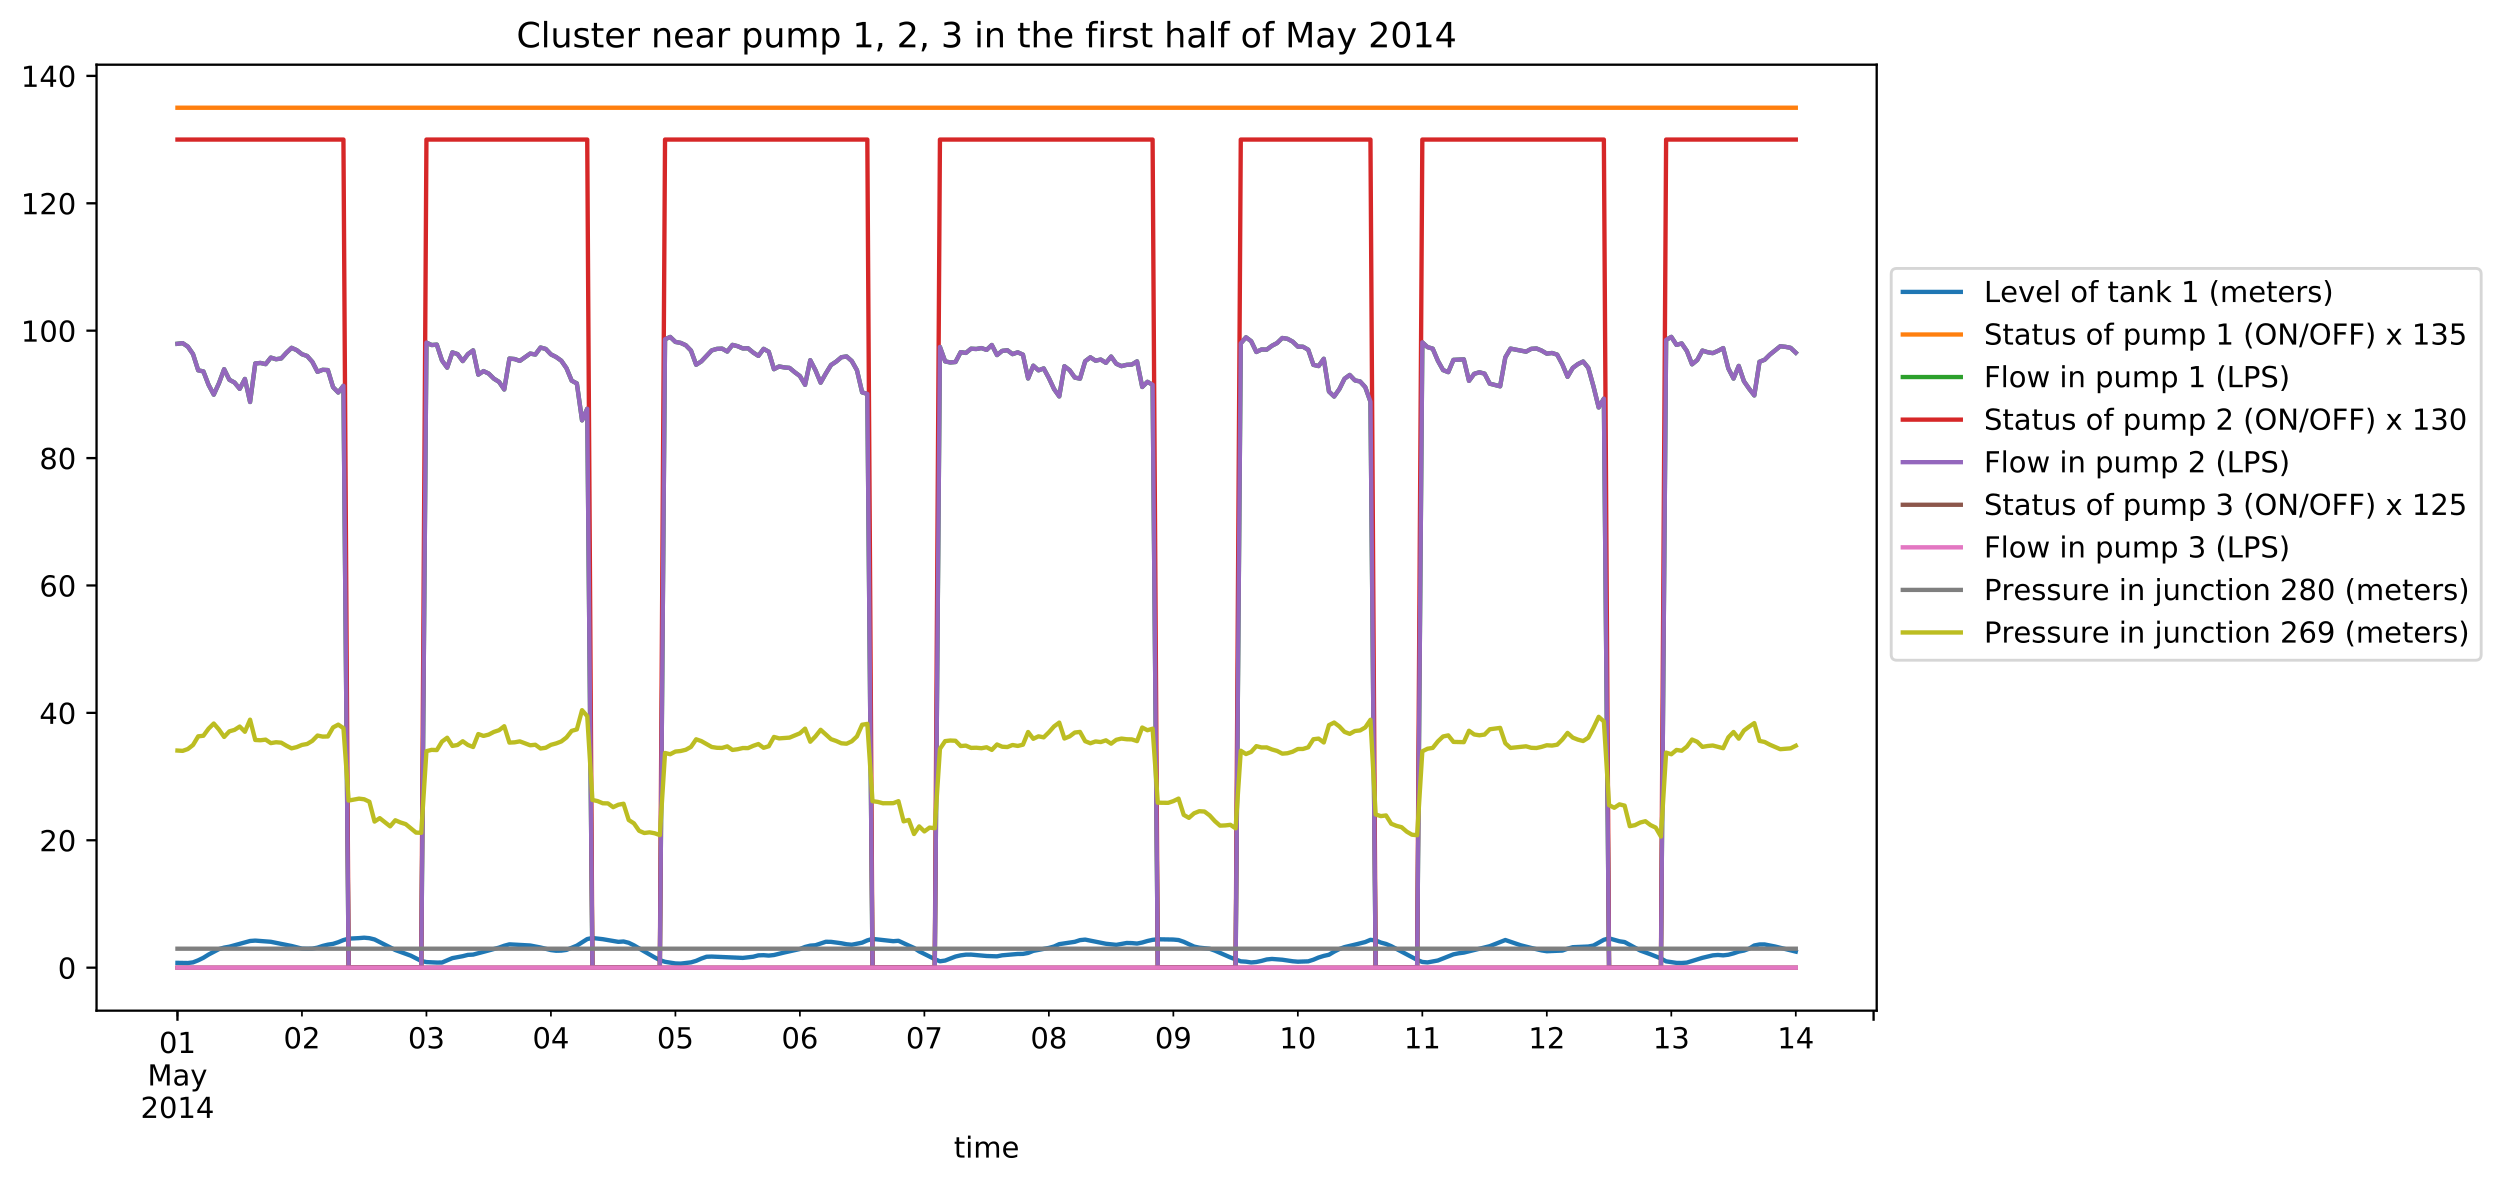 <?xml version="1.0" encoding="utf-8" standalone="no"?>
<!DOCTYPE svg PUBLIC "-//W3C//DTD SVG 1.1//EN"
  "http://www.w3.org/Graphics/SVG/1.1/DTD/svg11.dtd">
<!-- Created with matplotlib (http://matplotlib.org/) -->
<svg height="408pt" version="1.1" viewBox="0 0 862 408" width="862pt" xmlns="http://www.w3.org/2000/svg" xmlns:xlink="http://www.w3.org/1999/xlink">
 <defs>
  <style type="text/css">
*{stroke-linecap:butt;stroke-linejoin:round;}
  </style>
 </defs>
 <g id="figure_1">
  <g id="patch_1">
   <path d="M 0 408.43 
L 862.706 408.43 
L 862.706 0 
L 0 0 
z
" style="fill:#ffffff;"/>
  </g>
  <g id="axes_1">
   <g id="patch_2">
    <path d="M 33.288 348.478 
L 647.087 348.478 
L 647.087 22.318 
L 33.288 22.318 
z
" style="fill:#ffffff;"/>
   </g>
   <g id="matplotlib.axis_1">
    <g id="xtick_1">
     <g id="line2d_1">
      <defs>
       <path d="M 0 0 
L 0 3.5 
" id="me0d62ec834" style="stroke:#000000;stroke-width:0.8;"/>
      </defs>
      <g>
       <use style="stroke:#000000;stroke-width:0.8;" x="61.188" xlink:href="#me0d62ec834" y="348.478"/>
      </g>
     </g>
     <g id="text_1">
      <!-- 01 -->
      <defs>
       <path d="M 31.781 66.406 
Q 24.172 66.406 20.328 58.906 
Q 16.5 51.422 16.5 36.375 
Q 16.5 21.391 20.328 13.891 
Q 24.172 6.391 31.781 6.391 
Q 39.453 6.391 43.281 13.891 
Q 47.125 21.391 47.125 36.375 
Q 47.125 51.422 43.281 58.906 
Q 39.453 66.406 31.781 66.406 
z
M 31.781 74.219 
Q 44.047 74.219 50.516 64.516 
Q 56.984 54.828 56.984 36.375 
Q 56.984 17.969 50.516 8.266 
Q 44.047 -1.422 31.781 -1.422 
Q 19.531 -1.422 13.062 8.266 
Q 6.594 17.969 6.594 36.375 
Q 6.594 54.828 13.062 64.516 
Q 19.531 74.219 31.781 74.219 
z
" id="DejaVuSans-30"/>
       <path d="M 12.406 8.297 
L 28.516 8.297 
L 28.516 63.922 
L 10.984 60.406 
L 10.984 69.391 
L 28.422 72.906 
L 38.281 72.906 
L 38.281 8.297 
L 54.391 8.297 
L 54.391 0 
L 12.406 0 
z
" id="DejaVuSans-31"/>
      </defs>
      <g transform="translate(54.825 363.077)scale(0.1 -0.1)">
       <use xlink:href="#DejaVuSans-30"/>
       <use x="63.623" xlink:href="#DejaVuSans-31"/>
      </g>
      <!-- May -->
      <defs>
       <path d="M 9.812 72.906 
L 24.516 72.906 
L 43.109 23.297 
L 61.812 72.906 
L 76.516 72.906 
L 76.516 0 
L 66.891 0 
L 66.891 64.016 
L 48.094 14.016 
L 38.188 14.016 
L 19.391 64.016 
L 19.391 0 
L 9.812 0 
z
" id="DejaVuSans-4d"/>
       <path d="M 34.281 27.484 
Q 23.391 27.484 19.188 25 
Q 14.984 22.516 14.984 16.5 
Q 14.984 11.719 18.141 8.906 
Q 21.297 6.109 26.703 6.109 
Q 34.188 6.109 38.703 11.406 
Q 43.219 16.703 43.219 25.484 
L 43.219 27.484 
z
M 52.203 31.203 
L 52.203 0 
L 43.219 0 
L 43.219 8.297 
Q 40.141 3.328 35.547 0.953 
Q 30.953 -1.422 24.312 -1.422 
Q 15.922 -1.422 10.953 3.297 
Q 6 8.016 6 15.922 
Q 6 25.141 12.172 29.828 
Q 18.359 34.516 30.609 34.516 
L 43.219 34.516 
L 43.219 35.406 
Q 43.219 41.609 39.141 45 
Q 35.062 48.391 27.688 48.391 
Q 23 48.391 18.547 47.266 
Q 14.109 46.141 10.016 43.891 
L 10.016 52.203 
Q 14.938 54.109 19.578 55.047 
Q 24.219 56 28.609 56 
Q 40.484 56 46.344 49.844 
Q 52.203 43.703 52.203 31.203 
z
" id="DejaVuSans-61"/>
       <path d="M 32.172 -5.078 
Q 28.375 -14.844 24.75 -17.812 
Q 21.141 -20.797 15.094 -20.797 
L 7.906 -20.797 
L 7.906 -13.281 
L 13.188 -13.281 
Q 16.891 -13.281 18.938 -11.516 
Q 21 -9.766 23.484 -3.219 
L 25.094 0.875 
L 2.984 54.688 
L 12.5 54.688 
L 29.594 11.922 
L 46.688 54.688 
L 56.203 54.688 
z
" id="DejaVuSans-79"/>
      </defs>
      <g transform="translate(50.85 374.274)scale(0.1 -0.1)">
       <use xlink:href="#DejaVuSans-4d"/>
       <use x="86.279" xlink:href="#DejaVuSans-61"/>
       <use x="147.559" xlink:href="#DejaVuSans-79"/>
      </g>
      <!-- 2014 -->
      <defs>
       <path d="M 19.188 8.297 
L 53.609 8.297 
L 53.609 0 
L 7.328 0 
L 7.328 8.297 
Q 12.938 14.109 22.625 23.891 
Q 32.328 33.688 34.812 36.531 
Q 39.547 41.844 41.422 45.531 
Q 43.312 49.219 43.312 52.781 
Q 43.312 58.594 39.234 62.25 
Q 35.156 65.922 28.609 65.922 
Q 23.969 65.922 18.812 64.312 
Q 13.672 62.703 7.812 59.422 
L 7.812 69.391 
Q 13.766 71.781 18.938 73 
Q 24.125 74.219 28.422 74.219 
Q 39.75 74.219 46.484 68.547 
Q 53.219 62.891 53.219 53.422 
Q 53.219 48.922 51.531 44.891 
Q 49.859 40.875 45.406 35.406 
Q 44.188 33.984 37.641 27.219 
Q 31.109 20.453 19.188 8.297 
z
" id="DejaVuSans-32"/>
       <path d="M 37.797 64.312 
L 12.891 25.391 
L 37.797 25.391 
z
M 35.203 72.906 
L 47.609 72.906 
L 47.609 25.391 
L 58.016 25.391 
L 58.016 17.188 
L 47.609 17.188 
L 47.609 0 
L 37.797 0 
L 37.797 17.188 
L 4.891 17.188 
L 4.891 26.703 
z
" id="DejaVuSans-34"/>
      </defs>
      <g transform="translate(48.462 385.472)scale(0.1 -0.1)">
       <use xlink:href="#DejaVuSans-32"/>
       <use x="63.623" xlink:href="#DejaVuSans-30"/>
       <use x="127.246" xlink:href="#DejaVuSans-31"/>
       <use x="190.869" xlink:href="#DejaVuSans-34"/>
      </g>
     </g>
    </g>
    <g id="xtick_2">
     <g id="line2d_2">
      <g>
       <use style="stroke:#000000;stroke-width:0.8;" x="646.014" xlink:href="#me0d62ec834" y="348.478"/>
      </g>
     </g>
    </g>
    <g id="xtick_3">
     <g id="line2d_3">
      <defs>
       <path d="M 0 0 
L 0 2 
" id="mff16eade31" style="stroke:#000000;stroke-width:0.6;"/>
      </defs>
      <g>
       <use style="stroke:#000000;stroke-width:0.6;" x="61.188" xlink:href="#mff16eade31" y="348.478"/>
      </g>
     </g>
    </g>
    <g id="xtick_4">
     <g id="line2d_4">
      <g>
       <use style="stroke:#000000;stroke-width:0.6;" x="104.111" xlink:href="#mff16eade31" y="348.478"/>
      </g>
     </g>
     <g id="text_2">
      <!-- 02 -->
      <g transform="translate(97.748 361.477)scale(0.1 -0.1)">
       <use xlink:href="#DejaVuSans-30"/>
       <use x="63.623" xlink:href="#DejaVuSans-32"/>
      </g>
     </g>
    </g>
    <g id="xtick_5">
     <g id="line2d_5">
      <g>
       <use style="stroke:#000000;stroke-width:0.6;" x="147.034" xlink:href="#mff16eade31" y="348.478"/>
      </g>
     </g>
     <g id="text_3">
      <!-- 03 -->
      <defs>
       <path d="M 40.578 39.312 
Q 47.656 37.797 51.625 33 
Q 55.609 28.219 55.609 21.188 
Q 55.609 10.406 48.188 4.484 
Q 40.766 -1.422 27.094 -1.422 
Q 22.516 -1.422 17.656 -0.516 
Q 12.797 0.391 7.625 2.203 
L 7.625 11.719 
Q 11.719 9.328 16.594 8.109 
Q 21.484 6.891 26.812 6.891 
Q 36.078 6.891 40.938 10.547 
Q 45.797 14.203 45.797 21.188 
Q 45.797 27.641 41.281 31.266 
Q 36.766 34.906 28.719 34.906 
L 20.219 34.906 
L 20.219 43.016 
L 29.109 43.016 
Q 36.375 43.016 40.234 45.922 
Q 44.094 48.828 44.094 54.297 
Q 44.094 59.906 40.109 62.906 
Q 36.141 65.922 28.719 65.922 
Q 24.656 65.922 20.016 65.031 
Q 15.375 64.156 9.812 62.312 
L 9.812 71.094 
Q 15.438 72.656 20.344 73.438 
Q 25.25 74.219 29.594 74.219 
Q 40.828 74.219 47.359 69.109 
Q 53.906 64.016 53.906 55.328 
Q 53.906 49.266 50.438 45.094 
Q 46.969 40.922 40.578 39.312 
z
" id="DejaVuSans-33"/>
      </defs>
      <g transform="translate(140.671 361.477)scale(0.1 -0.1)">
       <use xlink:href="#DejaVuSans-30"/>
       <use x="63.623" xlink:href="#DejaVuSans-33"/>
      </g>
     </g>
    </g>
    <g id="xtick_6">
     <g id="line2d_6">
      <g>
       <use style="stroke:#000000;stroke-width:0.6;" x="189.957" xlink:href="#mff16eade31" y="348.478"/>
      </g>
     </g>
     <g id="text_4">
      <!-- 04 -->
      <g transform="translate(183.594 361.477)scale(0.1 -0.1)">
       <use xlink:href="#DejaVuSans-30"/>
       <use x="63.623" xlink:href="#DejaVuSans-34"/>
      </g>
     </g>
    </g>
    <g id="xtick_7">
     <g id="line2d_7">
      <g>
       <use style="stroke:#000000;stroke-width:0.6;" x="232.88" xlink:href="#mff16eade31" y="348.478"/>
      </g>
     </g>
     <g id="text_5">
      <!-- 05 -->
      <defs>
       <path d="M 10.797 72.906 
L 49.516 72.906 
L 49.516 64.594 
L 19.828 64.594 
L 19.828 46.734 
Q 21.969 47.469 24.109 47.828 
Q 26.266 48.188 28.422 48.188 
Q 40.625 48.188 47.75 41.5 
Q 54.891 34.812 54.891 23.391 
Q 54.891 11.625 47.562 5.094 
Q 40.234 -1.422 26.906 -1.422 
Q 22.312 -1.422 17.547 -0.641 
Q 12.797 0.141 7.719 1.703 
L 7.719 11.625 
Q 12.109 9.234 16.797 8.062 
Q 21.484 6.891 26.703 6.891 
Q 35.156 6.891 40.078 11.328 
Q 45.016 15.766 45.016 23.391 
Q 45.016 31 40.078 35.438 
Q 35.156 39.891 26.703 39.891 
Q 22.75 39.891 18.812 39.016 
Q 14.891 38.141 10.797 36.281 
z
" id="DejaVuSans-35"/>
      </defs>
      <g transform="translate(226.517 361.477)scale(0.1 -0.1)">
       <use xlink:href="#DejaVuSans-30"/>
       <use x="63.623" xlink:href="#DejaVuSans-35"/>
      </g>
     </g>
    </g>
    <g id="xtick_8">
     <g id="line2d_8">
      <g>
       <use style="stroke:#000000;stroke-width:0.6;" x="275.803" xlink:href="#mff16eade31" y="348.478"/>
      </g>
     </g>
     <g id="text_6">
      <!-- 06 -->
      <defs>
       <path d="M 33.016 40.375 
Q 26.375 40.375 22.484 35.828 
Q 18.609 31.297 18.609 23.391 
Q 18.609 15.531 22.484 10.953 
Q 26.375 6.391 33.016 6.391 
Q 39.656 6.391 43.531 10.953 
Q 47.406 15.531 47.406 23.391 
Q 47.406 31.297 43.531 35.828 
Q 39.656 40.375 33.016 40.375 
z
M 52.594 71.297 
L 52.594 62.312 
Q 48.875 64.062 45.094 64.984 
Q 41.312 65.922 37.594 65.922 
Q 27.828 65.922 22.672 59.328 
Q 17.531 52.734 16.797 39.406 
Q 19.672 43.656 24.016 45.922 
Q 28.375 48.188 33.594 48.188 
Q 44.578 48.188 50.953 41.516 
Q 57.328 34.859 57.328 23.391 
Q 57.328 12.156 50.688 5.359 
Q 44.047 -1.422 33.016 -1.422 
Q 20.359 -1.422 13.672 8.266 
Q 6.984 17.969 6.984 36.375 
Q 6.984 53.656 15.188 63.938 
Q 23.391 74.219 37.203 74.219 
Q 40.922 74.219 44.703 73.484 
Q 48.484 72.75 52.594 71.297 
z
" id="DejaVuSans-36"/>
      </defs>
      <g transform="translate(269.44 361.477)scale(0.1 -0.1)">
       <use xlink:href="#DejaVuSans-30"/>
       <use x="63.623" xlink:href="#DejaVuSans-36"/>
      </g>
     </g>
    </g>
    <g id="xtick_9">
     <g id="line2d_9">
      <g>
       <use style="stroke:#000000;stroke-width:0.6;" x="318.726" xlink:href="#mff16eade31" y="348.478"/>
      </g>
     </g>
     <g id="text_7">
      <!-- 07 -->
      <defs>
       <path d="M 8.203 72.906 
L 55.078 72.906 
L 55.078 68.703 
L 28.609 0 
L 18.312 0 
L 43.219 64.594 
L 8.203 64.594 
z
" id="DejaVuSans-37"/>
      </defs>
      <g transform="translate(312.363 361.477)scale(0.1 -0.1)">
       <use xlink:href="#DejaVuSans-30"/>
       <use x="63.623" xlink:href="#DejaVuSans-37"/>
      </g>
     </g>
    </g>
    <g id="xtick_10">
     <g id="line2d_10">
      <g>
       <use style="stroke:#000000;stroke-width:0.6;" x="361.649" xlink:href="#mff16eade31" y="348.478"/>
      </g>
     </g>
     <g id="text_8">
      <!-- 08 -->
      <defs>
       <path d="M 31.781 34.625 
Q 24.75 34.625 20.719 30.859 
Q 16.703 27.094 16.703 20.516 
Q 16.703 13.922 20.719 10.156 
Q 24.75 6.391 31.781 6.391 
Q 38.812 6.391 42.859 10.172 
Q 46.922 13.969 46.922 20.516 
Q 46.922 27.094 42.891 30.859 
Q 38.875 34.625 31.781 34.625 
z
M 21.922 38.812 
Q 15.578 40.375 12.031 44.719 
Q 8.5 49.078 8.5 55.328 
Q 8.5 64.062 14.719 69.141 
Q 20.953 74.219 31.781 74.219 
Q 42.672 74.219 48.875 69.141 
Q 55.078 64.062 55.078 55.328 
Q 55.078 49.078 51.531 44.719 
Q 48 40.375 41.703 38.812 
Q 48.828 37.156 52.797 32.312 
Q 56.781 27.484 56.781 20.516 
Q 56.781 9.906 50.312 4.234 
Q 43.844 -1.422 31.781 -1.422 
Q 19.734 -1.422 13.25 4.234 
Q 6.781 9.906 6.781 20.516 
Q 6.781 27.484 10.781 32.312 
Q 14.797 37.156 21.922 38.812 
z
M 18.312 54.391 
Q 18.312 48.734 21.844 45.562 
Q 25.391 42.391 31.781 42.391 
Q 38.141 42.391 41.719 45.562 
Q 45.312 48.734 45.312 54.391 
Q 45.312 60.062 41.719 63.234 
Q 38.141 66.406 31.781 66.406 
Q 25.391 66.406 21.844 63.234 
Q 18.312 60.062 18.312 54.391 
z
" id="DejaVuSans-38"/>
      </defs>
      <g transform="translate(355.287 361.477)scale(0.1 -0.1)">
       <use xlink:href="#DejaVuSans-30"/>
       <use x="63.623" xlink:href="#DejaVuSans-38"/>
      </g>
     </g>
    </g>
    <g id="xtick_11">
     <g id="line2d_11">
      <g>
       <use style="stroke:#000000;stroke-width:0.6;" x="404.572" xlink:href="#mff16eade31" y="348.478"/>
      </g>
     </g>
     <g id="text_9">
      <!-- 09 -->
      <defs>
       <path d="M 10.984 1.516 
L 10.984 10.5 
Q 14.703 8.734 18.5 7.812 
Q 22.312 6.891 25.984 6.891 
Q 35.75 6.891 40.891 13.453 
Q 46.047 20.016 46.781 33.406 
Q 43.953 29.203 39.594 26.953 
Q 35.25 24.703 29.984 24.703 
Q 19.047 24.703 12.672 31.312 
Q 6.297 37.938 6.297 49.422 
Q 6.297 60.641 12.938 67.422 
Q 19.578 74.219 30.609 74.219 
Q 43.266 74.219 49.922 64.516 
Q 56.594 54.828 56.594 36.375 
Q 56.594 19.141 48.406 8.859 
Q 40.234 -1.422 26.422 -1.422 
Q 22.703 -1.422 18.891 -0.688 
Q 15.094 0.047 10.984 1.516 
z
M 30.609 32.422 
Q 37.25 32.422 41.125 36.953 
Q 45.016 41.5 45.016 49.422 
Q 45.016 57.281 41.125 61.844 
Q 37.25 66.406 30.609 66.406 
Q 23.969 66.406 20.094 61.844 
Q 16.219 57.281 16.219 49.422 
Q 16.219 41.5 20.094 36.953 
Q 23.969 32.422 30.609 32.422 
z
" id="DejaVuSans-39"/>
      </defs>
      <g transform="translate(398.21 361.477)scale(0.1 -0.1)">
       <use xlink:href="#DejaVuSans-30"/>
       <use x="63.623" xlink:href="#DejaVuSans-39"/>
      </g>
     </g>
    </g>
    <g id="xtick_12">
     <g id="line2d_12">
      <g>
       <use style="stroke:#000000;stroke-width:0.6;" x="447.495" xlink:href="#mff16eade31" y="348.478"/>
      </g>
     </g>
     <g id="text_10">
      <!-- 10 -->
      <g transform="translate(441.133 361.477)scale(0.1 -0.1)">
       <use xlink:href="#DejaVuSans-31"/>
       <use x="63.623" xlink:href="#DejaVuSans-30"/>
      </g>
     </g>
    </g>
    <g id="xtick_13">
     <g id="line2d_13">
      <g>
       <use style="stroke:#000000;stroke-width:0.6;" x="490.418" xlink:href="#mff16eade31" y="348.478"/>
      </g>
     </g>
     <g id="text_11">
      <!-- 11 -->
      <g transform="translate(484.056 361.477)scale(0.1 -0.1)">
       <use xlink:href="#DejaVuSans-31"/>
       <use x="63.623" xlink:href="#DejaVuSans-31"/>
      </g>
     </g>
    </g>
    <g id="xtick_14">
     <g id="line2d_14">
      <g>
       <use style="stroke:#000000;stroke-width:0.6;" x="533.341" xlink:href="#mff16eade31" y="348.478"/>
      </g>
     </g>
     <g id="text_12">
      <!-- 12 -->
      <g transform="translate(526.979 361.477)scale(0.1 -0.1)">
       <use xlink:href="#DejaVuSans-31"/>
       <use x="63.623" xlink:href="#DejaVuSans-32"/>
      </g>
     </g>
    </g>
    <g id="xtick_15">
     <g id="line2d_15">
      <g>
       <use style="stroke:#000000;stroke-width:0.6;" x="576.264" xlink:href="#mff16eade31" y="348.478"/>
      </g>
     </g>
     <g id="text_13">
      <!-- 13 -->
      <g transform="translate(569.902 361.477)scale(0.1 -0.1)">
       <use xlink:href="#DejaVuSans-31"/>
       <use x="63.623" xlink:href="#DejaVuSans-33"/>
      </g>
     </g>
    </g>
    <g id="xtick_16">
     <g id="line2d_16">
      <g>
       <use style="stroke:#000000;stroke-width:0.6;" x="619.188" xlink:href="#mff16eade31" y="348.478"/>
      </g>
     </g>
     <g id="text_14">
      <!-- 14 -->
      <g transform="translate(612.825 361.477)scale(0.1 -0.1)">
       <use xlink:href="#DejaVuSans-31"/>
       <use x="63.623" xlink:href="#DejaVuSans-34"/>
      </g>
     </g>
    </g>
    <g id="text_15">
     <!-- time -->
     <defs>
      <path d="M 18.312 70.219 
L 18.312 54.688 
L 36.812 54.688 
L 36.812 47.703 
L 18.312 47.703 
L 18.312 18.016 
Q 18.312 11.328 20.141 9.422 
Q 21.969 7.516 27.594 7.516 
L 36.812 7.516 
L 36.812 0 
L 27.594 0 
Q 17.188 0 13.234 3.875 
Q 9.281 7.766 9.281 18.016 
L 9.281 47.703 
L 2.688 47.703 
L 2.688 54.688 
L 9.281 54.688 
L 9.281 70.219 
z
" id="DejaVuSans-74"/>
      <path d="M 9.422 54.688 
L 18.406 54.688 
L 18.406 0 
L 9.422 0 
z
M 9.422 75.984 
L 18.406 75.984 
L 18.406 64.594 
L 9.422 64.594 
z
" id="DejaVuSans-69"/>
      <path d="M 52 44.188 
Q 55.375 50.25 60.062 53.125 
Q 64.75 56 71.094 56 
Q 79.641 56 84.281 50.016 
Q 88.922 44.047 88.922 33.016 
L 88.922 0 
L 79.891 0 
L 79.891 32.719 
Q 79.891 40.578 77.094 44.375 
Q 74.312 48.188 68.609 48.188 
Q 61.625 48.188 57.562 43.547 
Q 53.516 38.922 53.516 30.906 
L 53.516 0 
L 44.484 0 
L 44.484 32.719 
Q 44.484 40.625 41.703 44.406 
Q 38.922 48.188 33.109 48.188 
Q 26.219 48.188 22.156 43.531 
Q 18.109 38.875 18.109 30.906 
L 18.109 0 
L 9.078 0 
L 9.078 54.688 
L 18.109 54.688 
L 18.109 46.188 
Q 21.188 51.219 25.484 53.609 
Q 29.781 56 35.688 56 
Q 41.656 56 45.828 52.969 
Q 50 49.953 52 44.188 
z
" id="DejaVuSans-6d"/>
      <path d="M 56.203 29.594 
L 56.203 25.203 
L 14.891 25.203 
Q 15.484 15.922 20.484 11.062 
Q 25.484 6.203 34.422 6.203 
Q 39.594 6.203 44.453 7.469 
Q 49.312 8.734 54.109 11.281 
L 54.109 2.781 
Q 49.266 0.734 44.188 -0.344 
Q 39.109 -1.422 33.891 -1.422 
Q 20.797 -1.422 13.156 6.188 
Q 5.516 13.812 5.516 26.812 
Q 5.516 40.234 12.766 48.109 
Q 20.016 56 32.328 56 
Q 43.359 56 49.781 48.891 
Q 56.203 41.797 56.203 29.594 
z
M 47.219 32.234 
Q 47.125 39.594 43.094 43.984 
Q 39.062 48.391 32.422 48.391 
Q 24.906 48.391 20.391 44.141 
Q 15.875 39.891 15.188 32.172 
z
" id="DejaVuSans-65"/>
     </defs>
     <g transform="translate(328.891 399.15)scale(0.1 -0.1)">
      <use xlink:href="#DejaVuSans-74"/>
      <use x="39.209" xlink:href="#DejaVuSans-69"/>
      <use x="66.992" xlink:href="#DejaVuSans-6d"/>
      <use x="164.404" xlink:href="#DejaVuSans-65"/>
     </g>
    </g>
   </g>
   <g id="matplotlib.axis_2">
    <g id="ytick_1">
     <g id="line2d_17">
      <defs>
       <path d="M 0 0 
L -3.5 0 
" id="mdedd96e6f5" style="stroke:#000000;stroke-width:0.8;"/>
      </defs>
      <g>
       <use style="stroke:#000000;stroke-width:0.8;" x="33.288" xlink:href="#mdedd96e6f5" y="333.653"/>
      </g>
     </g>
     <g id="text_16">
      <!-- 0 -->
      <g transform="translate(19.925 337.452)scale(0.1 -0.1)">
       <use xlink:href="#DejaVuSans-30"/>
      </g>
     </g>
    </g>
    <g id="ytick_2">
     <g id="line2d_18">
      <g>
       <use style="stroke:#000000;stroke-width:0.8;" x="33.288" xlink:href="#mdedd96e6f5" y="289.725"/>
      </g>
     </g>
     <g id="text_17">
      <!-- 20 -->
      <g transform="translate(13.562 293.525)scale(0.1 -0.1)">
       <use xlink:href="#DejaVuSans-32"/>
       <use x="63.623" xlink:href="#DejaVuSans-30"/>
      </g>
     </g>
    </g>
    <g id="ytick_3">
     <g id="line2d_19">
      <g>
       <use style="stroke:#000000;stroke-width:0.8;" x="33.288" xlink:href="#mdedd96e6f5" y="245.798"/>
      </g>
     </g>
     <g id="text_18">
      <!-- 40 -->
      <g transform="translate(13.562 249.597)scale(0.1 -0.1)">
       <use xlink:href="#DejaVuSans-34"/>
       <use x="63.623" xlink:href="#DejaVuSans-30"/>
      </g>
     </g>
    </g>
    <g id="ytick_4">
     <g id="line2d_20">
      <g>
       <use style="stroke:#000000;stroke-width:0.8;" x="33.288" xlink:href="#mdedd96e6f5" y="201.871"/>
      </g>
     </g>
     <g id="text_19">
      <!-- 60 -->
      <g transform="translate(13.562 205.67)scale(0.1 -0.1)">
       <use xlink:href="#DejaVuSans-36"/>
       <use x="63.623" xlink:href="#DejaVuSans-30"/>
      </g>
     </g>
    </g>
    <g id="ytick_5">
     <g id="line2d_21">
      <g>
       <use style="stroke:#000000;stroke-width:0.8;" x="33.288" xlink:href="#mdedd96e6f5" y="157.944"/>
      </g>
     </g>
     <g id="text_20">
      <!-- 80 -->
      <g transform="translate(13.562 161.743)scale(0.1 -0.1)">
       <use xlink:href="#DejaVuSans-38"/>
       <use x="63.623" xlink:href="#DejaVuSans-30"/>
      </g>
     </g>
    </g>
    <g id="ytick_6">
     <g id="line2d_22">
      <g>
       <use style="stroke:#000000;stroke-width:0.8;" x="33.288" xlink:href="#mdedd96e6f5" y="114.016"/>
      </g>
     </g>
     <g id="text_21">
      <!-- 100 -->
      <g transform="translate(7.2 117.816)scale(0.1 -0.1)">
       <use xlink:href="#DejaVuSans-31"/>
       <use x="63.623" xlink:href="#DejaVuSans-30"/>
       <use x="127.246" xlink:href="#DejaVuSans-30"/>
      </g>
     </g>
    </g>
    <g id="ytick_7">
     <g id="line2d_23">
      <g>
       <use style="stroke:#000000;stroke-width:0.8;" x="33.288" xlink:href="#mdedd96e6f5" y="70.089"/>
      </g>
     </g>
     <g id="text_22">
      <!-- 120 -->
      <g transform="translate(7.2 73.888)scale(0.1 -0.1)">
       <use xlink:href="#DejaVuSans-31"/>
       <use x="63.623" xlink:href="#DejaVuSans-32"/>
       <use x="127.246" xlink:href="#DejaVuSans-30"/>
      </g>
     </g>
    </g>
    <g id="ytick_8">
     <g id="line2d_24">
      <g>
       <use style="stroke:#000000;stroke-width:0.8;" x="33.288" xlink:href="#mdedd96e6f5" y="26.162"/>
      </g>
     </g>
     <g id="text_23">
      <!-- 140 -->
      <g transform="translate(7.2 29.961)scale(0.1 -0.1)">
       <use xlink:href="#DejaVuSans-31"/>
       <use x="63.623" xlink:href="#DejaVuSans-34"/>
       <use x="127.246" xlink:href="#DejaVuSans-30"/>
      </g>
     </g>
    </g>
   </g>
   <g id="line2d_25">
    <path clip-path="url(#p0991bdc20b)" d="M 61.188 331.99 
L 64.764 332.052 
L 66.553 331.82 
L 68.341 331.116 
L 70.13 330.241 
L 71.918 329.128 
L 75.495 327.242 
L 77.284 326.73 
L 79.072 326.424 
L 86.226 324.451 
L 88.014 324.32 
L 93.38 324.728 
L 100.534 326.174 
L 104.111 327.085 
L 105.899 327.147 
L 107.688 327.097 
L 109.476 326.744 
L 111.264 326.15 
L 113.053 325.715 
L 114.841 325.441 
L 116.63 324.871 
L 118.418 324.133 
L 120.207 323.643 
L 123.784 323.461 
L 125.572 323.316 
L 127.361 323.483 
L 129.149 323.925 
L 136.303 327.568 
L 141.668 329.525 
L 145.245 331.346 
L 147.034 331.725 
L 150.611 331.889 
L 152.399 331.878 
L 155.976 330.36 
L 159.553 329.695 
L 161.341 329.238 
L 163.13 329.147 
L 168.495 327.712 
L 172.072 326.737 
L 173.861 326.092 
L 175.649 325.609 
L 182.803 326.004 
L 186.38 326.698 
L 189.957 327.589 
L 191.745 327.813 
L 193.534 327.772 
L 195.322 327.525 
L 198.899 326.058 
L 202.476 323.789 
L 204.264 323.425 
L 207.841 323.831 
L 213.207 324.752 
L 214.995 324.623 
L 216.784 325.071 
L 218.572 325.945 
L 222.149 328.05 
L 225.726 330.112 
L 227.514 331.049 
L 229.303 331.629 
L 232.88 332.195 
L 234.668 332.255 
L 238.245 331.824 
L 240.034 331.298 
L 241.822 330.512 
L 243.611 329.887 
L 245.399 329.826 
L 256.13 330.286 
L 259.707 329.88 
L 261.495 329.407 
L 263.284 329.345 
L 265.072 329.488 
L 266.861 329.292 
L 270.438 328.415 
L 275.803 327.219 
L 277.591 326.506 
L 279.38 326.056 
L 281.168 325.915 
L 284.745 324.723 
L 286.534 324.751 
L 290.111 325.235 
L 291.899 325.576 
L 293.688 325.747 
L 297.264 325.03 
L 299.053 324.24 
L 300.841 323.729 
L 307.995 324.521 
L 309.784 324.381 
L 313.361 326.043 
L 315.149 326.844 
L 316.938 328.032 
L 322.303 330.716 
L 324.091 331.457 
L 325.88 331.201 
L 329.457 329.815 
L 331.245 329.403 
L 333.034 329.166 
L 334.822 329.145 
L 340.188 329.628 
L 343.764 329.744 
L 345.553 329.389 
L 350.918 328.929 
L 352.707 328.905 
L 354.495 328.574 
L 356.284 327.861 
L 361.649 326.844 
L 363.438 326.358 
L 365.226 325.542 
L 370.591 324.737 
L 372.38 324.154 
L 374.168 323.975 
L 381.322 325.406 
L 384.899 325.787 
L 388.476 325.138 
L 390.264 325.179 
L 392.053 325.341 
L 393.841 324.981 
L 395.63 324.454 
L 397.418 324.055 
L 399.207 323.864 
L 404.572 323.958 
L 406.361 324.126 
L 408.149 324.731 
L 411.726 326.384 
L 413.514 326.756 
L 417.091 327.134 
L 418.88 327.765 
L 424.245 330.124 
L 427.822 331.464 
L 429.611 331.585 
L 431.399 331.854 
L 433.188 331.694 
L 434.976 331.318 
L 436.764 330.823 
L 438.553 330.64 
L 442.13 330.912 
L 445.707 331.44 
L 447.495 331.592 
L 451.072 331.47 
L 452.861 330.905 
L 454.649 330.146 
L 456.438 329.596 
L 458.226 329.193 
L 460.014 328.122 
L 461.803 327.222 
L 463.591 326.565 
L 467.168 325.717 
L 470.745 324.815 
L 472.534 324.053 
L 474.322 324.252 
L 476.111 324.993 
L 477.899 325.472 
L 479.688 326.232 
L 488.63 330.967 
L 490.418 331.684 
L 492.207 331.841 
L 495.784 331.181 
L 501.149 329.055 
L 502.938 328.694 
L 504.726 328.457 
L 513.668 326.239 
L 519.034 324.116 
L 524.399 325.945 
L 527.976 326.851 
L 531.553 327.704 
L 533.341 327.986 
L 538.707 327.758 
L 540.495 327.116 
L 542.284 326.594 
L 547.649 326.36 
L 549.438 326.022 
L 553.014 324.038 
L 554.803 323.544 
L 558.38 324.552 
L 560.168 324.819 
L 565.534 327.737 
L 569.111 329.049 
L 572.688 330.479 
L 574.476 331.475 
L 578.053 332.002 
L 579.841 332.034 
L 581.63 331.906 
L 586.995 330.255 
L 590.572 329.408 
L 592.361 329.264 
L 594.149 329.405 
L 595.938 329.192 
L 597.726 328.72 
L 599.514 328.11 
L 601.303 327.761 
L 603.091 327.103 
L 604.88 325.998 
L 606.668 325.653 
L 608.457 325.647 
L 612.034 326.352 
L 619.188 328.117 
L 619.188 328.117 
" style="fill:none;stroke:#1f77b4;stroke-linecap:square;stroke-width:1.5;"/>
   </g>
   <g id="line2d_26">
    <path clip-path="url(#p0991bdc20b)" d="M 61.188 37.144 
L 619.188 37.144 
L 619.188 37.144 
" style="fill:none;stroke:#ff7f0e;stroke-linecap:square;stroke-width:1.5;"/>
   </g>
   <g id="line2d_27">
    <path clip-path="url(#p0991bdc20b)" d="M 61.188 118.53 
L 62.976 118.324 
L 64.764 119.506 
L 66.553 122.091 
L 68.341 127.684 
L 70.13 128.067 
L 71.918 132.698 
L 73.707 136.068 
L 75.495 132.129 
L 77.284 127.305 
L 79.072 130.924 
L 80.861 131.896 
L 82.649 134.069 
L 84.438 130.671 
L 86.226 138.595 
L 88.014 125.325 
L 89.803 125.145 
L 91.591 125.553 
L 93.38 123.3 
L 95.168 123.86 
L 96.957 123.589 
L 98.745 121.631 
L 100.534 119.936 
L 102.322 120.737 
L 104.111 122.131 
L 105.899 122.743 
L 107.688 124.763 
L 109.476 128.195 
L 111.264 127.504 
L 113.053 127.605 
L 114.841 133.494 
L 116.63 135.331 
L 118.418 133.021 
L 120.207 333.653 
L 145.245 333.653 
L 147.034 118.133 
L 148.822 118.97 
L 150.611 118.832 
L 152.399 124.295 
L 154.188 126.76 
L 155.976 121.501 
L 157.764 122.096 
L 159.553 124.499 
L 161.341 122.1 
L 163.13 120.808 
L 164.918 129.169 
L 166.707 127.96 
L 168.495 128.809 
L 170.284 130.563 
L 172.072 131.675 
L 173.861 134.283 
L 175.649 123.629 
L 177.438 123.801 
L 179.226 124.431 
L 182.803 121.915 
L 184.591 122.24 
L 186.38 119.832 
L 188.168 120.318 
L 189.957 122.188 
L 191.745 123.097 
L 193.534 124.37 
L 195.322 126.947 
L 197.111 131.251 
L 198.899 132.21 
L 200.688 144.929 
L 202.476 140.943 
L 204.264 333.653 
L 227.514 333.653 
L 229.303 116.969 
L 231.091 116.187 
L 232.88 117.893 
L 234.668 118.222 
L 236.457 119.031 
L 238.245 120.874 
L 240.034 125.758 
L 241.822 124.603 
L 245.399 120.812 
L 247.188 120.293 
L 248.976 120.203 
L 250.764 121.212 
L 252.553 118.921 
L 254.341 119.365 
L 256.13 120.143 
L 257.918 120.09 
L 259.707 121.549 
L 261.495 122.705 
L 263.284 120.285 
L 265.072 121.292 
L 266.861 127.289 
L 268.649 126.357 
L 270.438 126.687 
L 272.226 126.848 
L 274.014 128.331 
L 275.803 129.655 
L 277.591 132.692 
L 279.38 124.206 
L 281.168 127.651 
L 282.957 131.939 
L 284.745 128.773 
L 286.534 125.85 
L 288.322 124.677 
L 290.111 123.177 
L 291.899 122.907 
L 293.688 124.469 
L 295.476 127.641 
L 297.264 135.276 
L 299.053 135.816 
L 300.841 333.653 
L 322.303 333.653 
L 324.091 119.625 
L 325.88 124.593 
L 327.668 124.98 
L 329.457 124.813 
L 331.245 121.421 
L 333.034 121.685 
L 334.822 120.229 
L 336.611 120.331 
L 338.399 120.017 
L 340.188 120.638 
L 341.976 118.953 
L 343.764 122.42 
L 345.553 120.977 
L 347.341 120.774 
L 349.13 122.095 
L 350.918 121.483 
L 352.707 122.285 
L 354.495 130.492 
L 356.284 126.093 
L 358.072 127.694 
L 359.861 127.029 
L 361.649 130.332 
L 363.438 134.154 
L 365.226 136.679 
L 367.014 126.281 
L 368.803 127.645 
L 370.591 130.172 
L 372.38 130.565 
L 374.168 124.545 
L 375.957 123.203 
L 377.745 124.369 
L 379.534 123.974 
L 381.322 125.101 
L 383.111 122.941 
L 384.899 125.442 
L 386.688 126.231 
L 388.476 125.798 
L 390.264 125.697 
L 392.053 124.601 
L 393.841 133.425 
L 395.63 131.658 
L 397.418 132.66 
L 399.207 333.653 
L 426.034 333.653 
L 427.822 118.397 
L 429.611 116.308 
L 431.399 117.638 
L 433.188 121.356 
L 434.976 120.501 
L 436.764 120.548 
L 438.553 119.224 
L 440.341 118.284 
L 442.13 116.542 
L 443.918 116.818 
L 445.707 117.788 
L 447.495 119.509 
L 449.284 119.562 
L 451.072 120.594 
L 452.861 125.798 
L 454.649 126.222 
L 456.438 123.716 
L 458.226 134.996 
L 460.014 136.714 
L 461.803 134.164 
L 463.591 130.582 
L 465.38 129.288 
L 467.168 131.157 
L 468.957 131.532 
L 470.745 133.498 
L 472.534 138.51 
L 474.322 333.653 
L 488.63 333.653 
L 490.418 118.037 
L 492.207 119.687 
L 493.995 120.214 
L 495.784 124.404 
L 497.572 127.602 
L 499.361 128.312 
L 501.149 124.085 
L 504.726 123.914 
L 506.514 131.317 
L 508.303 128.899 
L 510.091 128.364 
L 511.88 128.841 
L 513.668 132.286 
L 517.245 133.198 
L 519.034 123.208 
L 520.822 120.201 
L 526.188 121.25 
L 527.976 120.28 
L 529.764 120.151 
L 531.553 120.89 
L 533.341 121.931 
L 535.13 121.711 
L 536.918 122.28 
L 538.707 125.642 
L 540.495 129.912 
L 542.284 126.861 
L 544.072 125.535 
L 545.861 124.651 
L 547.649 126.822 
L 549.438 133.262 
L 551.226 140.494 
L 553.014 137.448 
L 554.803 333.653 
L 572.688 333.653 
L 574.476 117.209 
L 576.264 116.162 
L 578.053 118.913 
L 579.841 118.411 
L 581.63 121.033 
L 583.418 125.605 
L 585.207 124.151 
L 586.995 120.878 
L 588.784 121.445 
L 590.572 121.761 
L 592.361 120.981 
L 594.149 120.027 
L 595.938 127.058 
L 597.726 130.517 
L 599.514 126.172 
L 601.303 131.443 
L 603.091 134.021 
L 604.88 136.338 
L 606.668 124.741 
L 608.457 124.036 
L 610.245 122.277 
L 613.822 119.394 
L 615.611 119.588 
L 617.399 119.933 
L 619.188 121.613 
L 619.188 121.613 
" style="fill:none;stroke:#2ca02c;stroke-linecap:square;stroke-width:1.5;"/>
   </g>
   <g id="line2d_28">
    <path clip-path="url(#p0991bdc20b)" d="M 61.188 48.125 
L 118.418 48.125 
L 120.207 333.653 
L 145.245 333.653 
L 147.034 48.125 
L 202.476 48.125 
L 204.264 333.653 
L 227.514 333.653 
L 229.303 48.125 
L 299.053 48.125 
L 300.841 333.653 
L 322.303 333.653 
L 324.091 48.125 
L 397.418 48.125 
L 399.207 333.653 
L 426.034 333.653 
L 427.822 48.125 
L 472.534 48.125 
L 474.322 333.653 
L 488.63 333.653 
L 490.418 48.125 
L 553.014 48.125 
L 554.803 333.653 
L 572.688 333.653 
L 574.476 48.125 
L 619.188 48.125 
L 619.188 48.125 
" style="fill:none;stroke:#d62728;stroke-linecap:square;stroke-width:1.5;"/>
   </g>
   <g id="line2d_29">
    <path clip-path="url(#p0991bdc20b)" d="M 61.188 118.53 
L 62.976 118.324 
L 64.764 119.506 
L 66.553 122.091 
L 68.341 127.684 
L 70.13 128.067 
L 71.918 132.698 
L 73.707 136.068 
L 75.495 132.129 
L 77.284 127.305 
L 79.072 130.924 
L 80.861 131.896 
L 82.649 134.069 
L 84.438 130.671 
L 86.226 138.595 
L 88.014 125.325 
L 89.803 125.145 
L 91.591 125.553 
L 93.38 123.3 
L 95.168 123.86 
L 96.957 123.589 
L 98.745 121.631 
L 100.534 119.936 
L 102.322 120.737 
L 104.111 122.131 
L 105.899 122.743 
L 107.688 124.763 
L 109.476 128.195 
L 111.264 127.504 
L 113.053 127.605 
L 114.841 133.494 
L 116.63 135.331 
L 118.418 133.021 
L 120.207 333.653 
L 145.245 333.653 
L 147.034 118.133 
L 148.822 118.97 
L 150.611 118.832 
L 152.399 124.295 
L 154.188 126.76 
L 155.976 121.501 
L 157.764 122.096 
L 159.553 124.499 
L 161.341 122.1 
L 163.13 120.808 
L 164.918 129.169 
L 166.707 127.96 
L 168.495 128.809 
L 170.284 130.563 
L 172.072 131.675 
L 173.861 134.283 
L 175.649 123.629 
L 177.438 123.801 
L 179.226 124.431 
L 182.803 121.915 
L 184.591 122.24 
L 186.38 119.832 
L 188.168 120.318 
L 189.957 122.188 
L 191.745 123.097 
L 193.534 124.37 
L 195.322 126.947 
L 197.111 131.251 
L 198.899 132.21 
L 200.688 144.929 
L 202.476 140.943 
L 204.264 333.653 
L 227.514 333.653 
L 229.303 116.969 
L 231.091 116.187 
L 232.88 117.893 
L 234.668 118.222 
L 236.457 119.031 
L 238.245 120.874 
L 240.034 125.758 
L 241.822 124.603 
L 245.399 120.812 
L 247.188 120.293 
L 248.976 120.203 
L 250.764 121.212 
L 252.553 118.921 
L 254.341 119.365 
L 256.13 120.143 
L 257.918 120.09 
L 259.707 121.549 
L 261.495 122.705 
L 263.284 120.285 
L 265.072 121.292 
L 266.861 127.289 
L 268.649 126.357 
L 270.438 126.687 
L 272.226 126.848 
L 274.014 128.331 
L 275.803 129.655 
L 277.591 132.692 
L 279.38 124.206 
L 281.168 127.651 
L 282.957 131.939 
L 284.745 128.773 
L 286.534 125.85 
L 288.322 124.677 
L 290.111 123.177 
L 291.899 122.907 
L 293.688 124.469 
L 295.476 127.641 
L 297.264 135.276 
L 299.053 135.816 
L 300.841 333.653 
L 322.303 333.653 
L 324.091 119.625 
L 325.88 124.593 
L 327.668 124.98 
L 329.457 124.813 
L 331.245 121.421 
L 333.034 121.685 
L 334.822 120.229 
L 336.611 120.331 
L 338.399 120.017 
L 340.188 120.638 
L 341.976 118.953 
L 343.764 122.42 
L 345.553 120.977 
L 347.341 120.774 
L 349.13 122.095 
L 350.918 121.483 
L 352.707 122.285 
L 354.495 130.492 
L 356.284 126.093 
L 358.072 127.694 
L 359.861 127.029 
L 361.649 130.332 
L 363.438 134.154 
L 365.226 136.679 
L 367.014 126.281 
L 368.803 127.645 
L 370.591 130.172 
L 372.38 130.565 
L 374.168 124.545 
L 375.957 123.203 
L 377.745 124.369 
L 379.534 123.974 
L 381.322 125.101 
L 383.111 122.941 
L 384.899 125.442 
L 386.688 126.231 
L 388.476 125.798 
L 390.264 125.697 
L 392.053 124.601 
L 393.841 133.425 
L 395.63 131.658 
L 397.418 132.66 
L 399.207 333.653 
L 426.034 333.653 
L 427.822 118.397 
L 429.611 116.308 
L 431.399 117.638 
L 433.188 121.356 
L 434.976 120.501 
L 436.764 120.548 
L 438.553 119.224 
L 440.341 118.284 
L 442.13 116.542 
L 443.918 116.818 
L 445.707 117.788 
L 447.495 119.509 
L 449.284 119.562 
L 451.072 120.594 
L 452.861 125.798 
L 454.649 126.222 
L 456.438 123.716 
L 458.226 134.996 
L 460.014 136.714 
L 461.803 134.164 
L 463.591 130.582 
L 465.38 129.288 
L 467.168 131.157 
L 468.957 131.532 
L 470.745 133.498 
L 472.534 138.51 
L 474.322 333.653 
L 488.63 333.653 
L 490.418 118.037 
L 492.207 119.687 
L 493.995 120.214 
L 495.784 124.404 
L 497.572 127.602 
L 499.361 128.312 
L 501.149 124.085 
L 504.726 123.914 
L 506.514 131.317 
L 508.303 128.899 
L 510.091 128.364 
L 511.88 128.841 
L 513.668 132.286 
L 517.245 133.198 
L 519.034 123.208 
L 520.822 120.201 
L 526.188 121.25 
L 527.976 120.28 
L 529.764 120.151 
L 531.553 120.89 
L 533.341 121.931 
L 535.13 121.711 
L 536.918 122.28 
L 538.707 125.642 
L 540.495 129.912 
L 542.284 126.861 
L 544.072 125.535 
L 545.861 124.651 
L 547.649 126.822 
L 549.438 133.262 
L 551.226 140.494 
L 553.014 137.448 
L 554.803 333.653 
L 572.688 333.653 
L 574.476 117.209 
L 576.264 116.162 
L 578.053 118.913 
L 579.841 118.411 
L 581.63 121.033 
L 583.418 125.605 
L 585.207 124.151 
L 586.995 120.878 
L 588.784 121.445 
L 590.572 121.761 
L 592.361 120.981 
L 594.149 120.027 
L 595.938 127.058 
L 597.726 130.517 
L 599.514 126.172 
L 601.303 131.443 
L 603.091 134.021 
L 604.88 136.338 
L 606.668 124.741 
L 608.457 124.036 
L 610.245 122.277 
L 613.822 119.394 
L 615.611 119.588 
L 617.399 119.933 
L 619.188 121.613 
L 619.188 121.613 
" style="fill:none;stroke:#9467bd;stroke-linecap:square;stroke-width:1.5;"/>
   </g>
   <g id="line2d_30">
    <path clip-path="url(#p0991bdc20b)" d="M 61.188 333.653 
L 619.188 333.653 
L 619.188 333.653 
" style="fill:none;stroke:#8c564b;stroke-linecap:square;stroke-width:1.5;"/>
   </g>
   <g id="line2d_31">
    <path clip-path="url(#p0991bdc20b)" d="M 61.188 333.653 
L 619.188 333.653 
L 619.188 333.653 
" style="fill:none;stroke:#e377c2;stroke-linecap:square;stroke-width:1.5;"/>
   </g>
   <g id="line2d_32">
    <path clip-path="url(#p0991bdc20b)" d="M 61.188 327.119 
L 619.188 327.118 
L 619.188 327.118 
" style="fill:none;stroke:#7f7f7f;stroke-linecap:square;stroke-width:1.5;"/>
   </g>
   <g id="line2d_33">
    <path clip-path="url(#p0991bdc20b)" d="M 61.188 258.788 
L 62.976 258.899 
L 64.764 258.262 
L 66.553 256.873 
L 68.341 253.889 
L 70.13 253.686 
L 71.918 251.239 
L 73.707 249.471 
L 75.495 251.538 
L 77.284 254.091 
L 79.072 252.174 
L 80.861 251.661 
L 82.649 250.518 
L 84.438 252.308 
L 86.226 248.152 
L 88.014 255.144 
L 89.803 255.24 
L 91.591 255.023 
L 93.38 256.226 
L 95.168 255.926 
L 96.957 256.071 
L 98.745 257.12 
L 100.534 258.03 
L 102.322 257.6 
L 104.111 256.852 
L 105.899 256.524 
L 107.688 255.444 
L 109.476 253.618 
L 111.264 253.985 
L 113.053 253.931 
L 114.841 250.82 
L 116.63 249.857 
L 118.418 251.069 
L 120.207 276.032 
L 123.784 275.369 
L 125.572 275.592 
L 127.361 276.441 
L 129.149 283.273 
L 130.938 282.101 
L 134.514 284.921 
L 136.303 282.83 
L 138.091 283.586 
L 139.88 284.154 
L 143.457 287.083 
L 145.245 287.152 
L 147.034 259.002 
L 148.822 258.55 
L 150.611 258.625 
L 152.399 255.694 
L 154.188 254.38 
L 155.976 257.19 
L 157.764 256.87 
L 159.553 255.585 
L 161.341 256.868 
L 163.13 257.562 
L 164.918 253.102 
L 166.707 253.743 
L 168.495 253.293 
L 170.284 252.365 
L 172.072 251.778 
L 173.861 250.406 
L 175.649 256.05 
L 177.438 255.958 
L 179.226 255.621 
L 182.803 256.967 
L 184.591 256.793 
L 186.38 258.086 
L 188.168 257.825 
L 189.957 256.821 
L 191.745 256.334 
L 193.534 255.654 
L 195.322 254.281 
L 197.111 252.001 
L 198.899 251.496 
L 200.688 244.873 
L 202.476 246.932 
L 204.264 275.812 
L 206.053 276.224 
L 207.841 276.973 
L 209.63 277.013 
L 211.418 278.305 
L 213.207 277.47 
L 214.995 277.131 
L 216.784 282.742 
L 218.572 283.887 
L 220.361 286.453 
L 222.149 287.223 
L 223.938 286.989 
L 225.726 287.309 
L 227.514 287.949 
L 229.303 259.631 
L 231.091 260.053 
L 232.88 259.132 
L 234.668 258.954 
L 236.457 258.518 
L 238.245 257.526 
L 240.034 254.913 
L 241.822 255.53 
L 245.399 257.559 
L 247.188 257.838 
L 248.976 257.887 
L 250.764 257.345 
L 252.553 258.577 
L 254.341 258.338 
L 256.13 257.919 
L 257.918 257.948 
L 259.707 257.164 
L 261.495 256.544 
L 263.284 257.843 
L 265.072 257.302 
L 266.861 254.099 
L 268.649 254.595 
L 272.226 254.334 
L 275.803 252.845 
L 277.591 251.242 
L 279.38 255.741 
L 281.168 253.907 
L 282.957 251.638 
L 286.534 254.864 
L 288.322 255.49 
L 290.111 256.292 
L 291.899 256.436 
L 293.688 255.601 
L 295.476 253.912 
L 297.264 249.885 
L 299.053 249.602 
L 300.841 276.241 
L 302.63 276.488 
L 304.418 276.966 
L 307.995 276.938 
L 309.784 276.247 
L 311.572 283.2 
L 313.361 282.718 
L 315.149 287.565 
L 316.938 284.947 
L 318.726 286.67 
L 320.514 285.359 
L 322.303 285.562 
L 324.091 258.198 
L 325.88 255.535 
L 327.668 255.328 
L 329.457 255.418 
L 331.245 257.233 
L 333.034 257.091 
L 334.822 257.873 
L 336.611 257.818 
L 338.399 257.987 
L 340.188 257.653 
L 341.976 258.559 
L 343.764 256.697 
L 345.553 257.471 
L 347.341 257.58 
L 349.13 256.871 
L 350.918 257.199 
L 352.707 256.769 
L 354.495 252.402 
L 356.284 254.735 
L 358.072 253.884 
L 359.861 254.237 
L 361.649 252.486 
L 363.438 250.474 
L 365.226 249.151 
L 367.014 254.635 
L 368.803 253.91 
L 370.591 252.571 
L 372.38 252.364 
L 374.168 255.561 
L 375.957 256.278 
L 377.745 255.655 
L 379.534 255.866 
L 381.322 255.264 
L 383.111 256.418 
L 384.899 255.082 
L 386.688 254.662 
L 388.476 254.893 
L 390.264 254.946 
L 392.053 255.531 
L 393.841 250.857 
L 395.63 251.787 
L 397.418 251.259 
L 399.207 276.765 
L 402.784 276.822 
L 404.572 276.23 
L 406.361 275.359 
L 408.149 280.971 
L 409.938 281.995 
L 411.726 280.423 
L 413.514 279.704 
L 415.303 279.818 
L 417.091 281.157 
L 418.88 283.12 
L 420.668 284.683 
L 422.457 284.604 
L 424.245 284.398 
L 426.034 285.608 
L 427.822 258.86 
L 429.611 259.988 
L 431.399 259.269 
L 433.188 257.268 
L 434.976 257.727 
L 436.764 257.701 
L 438.553 258.413 
L 440.341 258.92 
L 442.13 259.862 
L 443.918 259.712 
L 445.707 259.188 
L 447.495 258.26 
L 449.284 258.232 
L 451.072 257.677 
L 452.861 254.892 
L 454.649 254.667 
L 456.438 256.003 
L 458.226 250.032 
L 460.014 249.133 
L 461.803 250.468 
L 463.591 252.355 
L 465.38 253.039 
L 467.168 252.051 
L 468.957 251.853 
L 470.745 250.818 
L 472.534 248.196 
L 474.322 280.825 
L 476.111 281.392 
L 477.899 281.168 
L 479.688 284.021 
L 481.476 284.744 
L 483.264 285.219 
L 485.053 286.757 
L 486.841 287.804 
L 488.63 287.985 
L 490.418 259.054 
L 492.207 258.164 
L 493.995 257.881 
L 495.784 255.636 
L 497.572 253.933 
L 499.361 253.556 
L 501.149 255.806 
L 504.726 255.897 
L 506.514 251.966 
L 508.303 253.245 
L 510.091 253.528 
L 511.88 253.276 
L 513.668 251.456 
L 517.245 250.976 
L 519.034 256.275 
L 520.822 257.888 
L 526.188 257.324 
L 527.976 257.845 
L 529.764 257.915 
L 531.553 257.518 
L 533.341 256.959 
L 535.13 257.077 
L 536.918 256.772 
L 538.707 254.975 
L 540.495 252.709 
L 542.284 254.327 
L 544.072 255.032 
L 545.861 255.504 
L 547.649 254.347 
L 549.438 250.942 
L 551.226 247.165 
L 553.014 248.75 
L 554.803 277.603 
L 556.591 278.525 
L 558.38 277.336 
L 560.168 277.78 
L 561.957 284.867 
L 563.745 284.513 
L 565.534 283.609 
L 567.322 283.154 
L 569.111 284.501 
L 570.899 285.361 
L 572.688 288.441 
L 574.476 259.501 
L 576.264 260.067 
L 578.053 258.581 
L 579.841 258.852 
L 581.63 257.441 
L 583.418 254.995 
L 585.207 255.771 
L 586.995 257.524 
L 588.784 257.219 
L 590.572 257.05 
L 594.149 257.981 
L 595.938 254.222 
L 597.726 252.389 
L 599.514 254.693 
L 601.303 251.9 
L 603.091 250.543 
L 604.88 249.329 
L 606.668 255.456 
L 608.457 255.832 
L 610.245 256.774 
L 613.822 258.322 
L 617.399 258.032 
L 619.188 257.129 
L 619.188 257.129 
" style="fill:none;stroke:#bcbd22;stroke-linecap:square;stroke-width:1.5;"/>
   </g>
   <g id="patch_3">
    <path d="M 33.288 348.478 
L 33.288 22.318 
" style="fill:none;stroke:#000000;stroke-linecap:square;stroke-linejoin:miter;stroke-width:0.8;"/>
   </g>
   <g id="patch_4">
    <path d="M 647.087 348.478 
L 647.087 22.318 
" style="fill:none;stroke:#000000;stroke-linecap:square;stroke-linejoin:miter;stroke-width:0.8;"/>
   </g>
   <g id="patch_5">
    <path d="M 33.288 348.478 
L 647.087 348.478 
" style="fill:none;stroke:#000000;stroke-linecap:square;stroke-linejoin:miter;stroke-width:0.8;"/>
   </g>
   <g id="patch_6">
    <path d="M 33.288 22.318 
L 647.087 22.318 
" style="fill:none;stroke:#000000;stroke-linecap:square;stroke-linejoin:miter;stroke-width:0.8;"/>
   </g>
   <g id="text_24">
    <!-- Cluster near pump 1, 2, 3 in the first half of May 2014 -->
    <defs>
     <path d="M 64.406 67.281 
L 64.406 56.891 
Q 59.422 61.531 53.781 63.812 
Q 48.141 66.109 41.797 66.109 
Q 29.297 66.109 22.656 58.469 
Q 16.016 50.828 16.016 36.375 
Q 16.016 21.969 22.656 14.328 
Q 29.297 6.688 41.797 6.688 
Q 48.141 6.688 53.781 8.984 
Q 59.422 11.281 64.406 15.922 
L 64.406 5.609 
Q 59.234 2.094 53.438 0.328 
Q 47.656 -1.422 41.219 -1.422 
Q 24.656 -1.422 15.125 8.703 
Q 5.609 18.844 5.609 36.375 
Q 5.609 53.953 15.125 64.078 
Q 24.656 74.219 41.219 74.219 
Q 47.75 74.219 53.531 72.484 
Q 59.328 70.75 64.406 67.281 
z
" id="DejaVuSans-43"/>
     <path d="M 9.422 75.984 
L 18.406 75.984 
L 18.406 0 
L 9.422 0 
z
" id="DejaVuSans-6c"/>
     <path d="M 8.5 21.578 
L 8.5 54.688 
L 17.484 54.688 
L 17.484 21.922 
Q 17.484 14.156 20.5 10.266 
Q 23.531 6.391 29.594 6.391 
Q 36.859 6.391 41.078 11.031 
Q 45.312 15.672 45.312 23.688 
L 45.312 54.688 
L 54.297 54.688 
L 54.297 0 
L 45.312 0 
L 45.312 8.406 
Q 42.047 3.422 37.719 1 
Q 33.406 -1.422 27.688 -1.422 
Q 18.266 -1.422 13.375 4.438 
Q 8.5 10.297 8.5 21.578 
z
M 31.109 56 
z
" id="DejaVuSans-75"/>
     <path d="M 44.281 53.078 
L 44.281 44.578 
Q 40.484 46.531 36.375 47.5 
Q 32.281 48.484 27.875 48.484 
Q 21.188 48.484 17.844 46.438 
Q 14.5 44.391 14.5 40.281 
Q 14.5 37.156 16.891 35.375 
Q 19.281 33.594 26.516 31.984 
L 29.594 31.297 
Q 39.156 29.25 43.188 25.516 
Q 47.219 21.781 47.219 15.094 
Q 47.219 7.469 41.188 3.016 
Q 35.156 -1.422 24.609 -1.422 
Q 20.219 -1.422 15.453 -0.562 
Q 10.688 0.297 5.422 2 
L 5.422 11.281 
Q 10.406 8.688 15.234 7.391 
Q 20.062 6.109 24.812 6.109 
Q 31.156 6.109 34.562 8.281 
Q 37.984 10.453 37.984 14.406 
Q 37.984 18.062 35.516 20.016 
Q 33.062 21.969 24.703 23.781 
L 21.578 24.516 
Q 13.234 26.266 9.516 29.906 
Q 5.812 33.547 5.812 39.891 
Q 5.812 47.609 11.281 51.797 
Q 16.75 56 26.812 56 
Q 31.781 56 36.172 55.266 
Q 40.578 54.547 44.281 53.078 
z
" id="DejaVuSans-73"/>
     <path d="M 41.109 46.297 
Q 39.594 47.172 37.812 47.578 
Q 36.031 48 33.891 48 
Q 26.266 48 22.188 43.047 
Q 18.109 38.094 18.109 28.812 
L 18.109 0 
L 9.078 0 
L 9.078 54.688 
L 18.109 54.688 
L 18.109 46.188 
Q 20.953 51.172 25.484 53.578 
Q 30.031 56 36.531 56 
Q 37.453 56 38.578 55.875 
Q 39.703 55.766 41.062 55.516 
z
" id="DejaVuSans-72"/>
     <path id="DejaVuSans-20"/>
     <path d="M 54.891 33.016 
L 54.891 0 
L 45.906 0 
L 45.906 32.719 
Q 45.906 40.484 42.875 44.328 
Q 39.844 48.188 33.797 48.188 
Q 26.516 48.188 22.312 43.547 
Q 18.109 38.922 18.109 30.906 
L 18.109 0 
L 9.078 0 
L 9.078 54.688 
L 18.109 54.688 
L 18.109 46.188 
Q 21.344 51.125 25.703 53.562 
Q 30.078 56 35.797 56 
Q 45.219 56 50.047 50.172 
Q 54.891 44.344 54.891 33.016 
z
" id="DejaVuSans-6e"/>
     <path d="M 18.109 8.203 
L 18.109 -20.797 
L 9.078 -20.797 
L 9.078 54.688 
L 18.109 54.688 
L 18.109 46.391 
Q 20.953 51.266 25.266 53.625 
Q 29.594 56 35.594 56 
Q 45.562 56 51.781 48.094 
Q 58.016 40.188 58.016 27.297 
Q 58.016 14.406 51.781 6.484 
Q 45.562 -1.422 35.594 -1.422 
Q 29.594 -1.422 25.266 0.953 
Q 20.953 3.328 18.109 8.203 
z
M 48.688 27.297 
Q 48.688 37.203 44.609 42.844 
Q 40.531 48.484 33.406 48.484 
Q 26.266 48.484 22.188 42.844 
Q 18.109 37.203 18.109 27.297 
Q 18.109 17.391 22.188 11.75 
Q 26.266 6.109 33.406 6.109 
Q 40.531 6.109 44.609 11.75 
Q 48.688 17.391 48.688 27.297 
z
" id="DejaVuSans-70"/>
     <path d="M 11.719 12.406 
L 22.016 12.406 
L 22.016 4 
L 14.016 -11.625 
L 7.719 -11.625 
L 11.719 4 
z
" id="DejaVuSans-2c"/>
     <path d="M 54.891 33.016 
L 54.891 0 
L 45.906 0 
L 45.906 32.719 
Q 45.906 40.484 42.875 44.328 
Q 39.844 48.188 33.797 48.188 
Q 26.516 48.188 22.312 43.547 
Q 18.109 38.922 18.109 30.906 
L 18.109 0 
L 9.078 0 
L 9.078 75.984 
L 18.109 75.984 
L 18.109 46.188 
Q 21.344 51.125 25.703 53.562 
Q 30.078 56 35.797 56 
Q 45.219 56 50.047 50.172 
Q 54.891 44.344 54.891 33.016 
z
" id="DejaVuSans-68"/>
     <path d="M 37.109 75.984 
L 37.109 68.5 
L 28.516 68.5 
Q 23.688 68.5 21.797 66.547 
Q 19.922 64.594 19.922 59.516 
L 19.922 54.688 
L 34.719 54.688 
L 34.719 47.703 
L 19.922 47.703 
L 19.922 0 
L 10.891 0 
L 10.891 47.703 
L 2.297 47.703 
L 2.297 54.688 
L 10.891 54.688 
L 10.891 58.5 
Q 10.891 67.625 15.141 71.797 
Q 19.391 75.984 28.609 75.984 
z
" id="DejaVuSans-66"/>
     <path d="M 30.609 48.391 
Q 23.391 48.391 19.188 42.75 
Q 14.984 37.109 14.984 27.297 
Q 14.984 17.484 19.156 11.844 
Q 23.344 6.203 30.609 6.203 
Q 37.797 6.203 41.984 11.859 
Q 46.188 17.531 46.188 27.297 
Q 46.188 37.016 41.984 42.703 
Q 37.797 48.391 30.609 48.391 
z
M 30.609 56 
Q 42.328 56 49.016 48.375 
Q 55.719 40.766 55.719 27.297 
Q 55.719 13.875 49.016 6.219 
Q 42.328 -1.422 30.609 -1.422 
Q 18.844 -1.422 12.172 6.219 
Q 5.516 13.875 5.516 27.297 
Q 5.516 40.766 12.172 48.375 
Q 18.844 56 30.609 56 
z
" id="DejaVuSans-6f"/>
    </defs>
    <g transform="translate(178.084 16.318)scale(0.12 -0.12)">
     <use xlink:href="#DejaVuSans-43"/>
     <use x="69.824" xlink:href="#DejaVuSans-6c"/>
     <use x="97.607" xlink:href="#DejaVuSans-75"/>
     <use x="160.986" xlink:href="#DejaVuSans-73"/>
     <use x="213.086" xlink:href="#DejaVuSans-74"/>
     <use x="252.295" xlink:href="#DejaVuSans-65"/>
     <use x="313.818" xlink:href="#DejaVuSans-72"/>
     <use x="354.932" xlink:href="#DejaVuSans-20"/>
     <use x="386.719" xlink:href="#DejaVuSans-6e"/>
     <use x="450.098" xlink:href="#DejaVuSans-65"/>
     <use x="511.621" xlink:href="#DejaVuSans-61"/>
     <use x="572.9" xlink:href="#DejaVuSans-72"/>
     <use x="614.014" xlink:href="#DejaVuSans-20"/>
     <use x="645.801" xlink:href="#DejaVuSans-70"/>
     <use x="709.277" xlink:href="#DejaVuSans-75"/>
     <use x="772.656" xlink:href="#DejaVuSans-6d"/>
     <use x="870.068" xlink:href="#DejaVuSans-70"/>
     <use x="933.545" xlink:href="#DejaVuSans-20"/>
     <use x="965.332" xlink:href="#DejaVuSans-31"/>
     <use x="1028.955" xlink:href="#DejaVuSans-2c"/>
     <use x="1060.742" xlink:href="#DejaVuSans-20"/>
     <use x="1092.529" xlink:href="#DejaVuSans-32"/>
     <use x="1156.152" xlink:href="#DejaVuSans-2c"/>
     <use x="1187.939" xlink:href="#DejaVuSans-20"/>
     <use x="1219.727" xlink:href="#DejaVuSans-33"/>
     <use x="1283.35" xlink:href="#DejaVuSans-20"/>
     <use x="1315.137" xlink:href="#DejaVuSans-69"/>
     <use x="1342.92" xlink:href="#DejaVuSans-6e"/>
     <use x="1406.299" xlink:href="#DejaVuSans-20"/>
     <use x="1438.086" xlink:href="#DejaVuSans-74"/>
     <use x="1477.295" xlink:href="#DejaVuSans-68"/>
     <use x="1540.674" xlink:href="#DejaVuSans-65"/>
     <use x="1602.197" xlink:href="#DejaVuSans-20"/>
     <use x="1633.984" xlink:href="#DejaVuSans-66"/>
     <use x="1669.189" xlink:href="#DejaVuSans-69"/>
     <use x="1696.973" xlink:href="#DejaVuSans-72"/>
     <use x="1738.086" xlink:href="#DejaVuSans-73"/>
     <use x="1790.186" xlink:href="#DejaVuSans-74"/>
     <use x="1829.395" xlink:href="#DejaVuSans-20"/>
     <use x="1861.182" xlink:href="#DejaVuSans-68"/>
     <use x="1924.561" xlink:href="#DejaVuSans-61"/>
     <use x="1985.84" xlink:href="#DejaVuSans-6c"/>
     <use x="2013.623" xlink:href="#DejaVuSans-66"/>
     <use x="2048.828" xlink:href="#DejaVuSans-20"/>
     <use x="2080.615" xlink:href="#DejaVuSans-6f"/>
     <use x="2141.797" xlink:href="#DejaVuSans-66"/>
     <use x="2177.002" xlink:href="#DejaVuSans-20"/>
     <use x="2208.789" xlink:href="#DejaVuSans-4d"/>
     <use x="2295.068" xlink:href="#DejaVuSans-61"/>
     <use x="2356.348" xlink:href="#DejaVuSans-79"/>
     <use x="2415.527" xlink:href="#DejaVuSans-20"/>
     <use x="2447.314" xlink:href="#DejaVuSans-32"/>
     <use x="2510.938" xlink:href="#DejaVuSans-30"/>
     <use x="2574.561" xlink:href="#DejaVuSans-31"/>
     <use x="2638.184" xlink:href="#DejaVuSans-34"/>
    </g>
   </g>
   <g id="legend_1">
    <g id="patch_7">
     <path d="M 654.087 227.653 
L 853.506 227.653 
Q 855.506 227.653 855.506 225.653 
L 855.506 94.55 
Q 855.506 92.55 853.506 92.55 
L 654.087 92.55 
Q 652.087 92.55 652.087 94.55 
L 652.087 225.653 
Q 652.087 227.653 654.087 227.653 
z
" style="fill:#ffffff;opacity:0.8;stroke:#cccccc;stroke-linejoin:miter;"/>
    </g>
    <g id="line2d_34">
     <path d="M 656.087 100.649 
L 676.087 100.649 
" style="fill:none;stroke:#1f77b4;stroke-linecap:square;stroke-width:1.5;"/>
    </g>
    <g id="line2d_35"/>
    <g id="text_25">
     <!-- Level of tank 1 (meters) -->
     <defs>
      <path d="M 9.812 72.906 
L 19.672 72.906 
L 19.672 8.297 
L 55.172 8.297 
L 55.172 0 
L 9.812 0 
z
" id="DejaVuSans-4c"/>
      <path d="M 2.984 54.688 
L 12.5 54.688 
L 29.594 8.797 
L 46.688 54.688 
L 56.203 54.688 
L 35.688 0 
L 23.484 0 
z
" id="DejaVuSans-76"/>
      <path d="M 9.078 75.984 
L 18.109 75.984 
L 18.109 31.109 
L 44.922 54.688 
L 56.391 54.688 
L 27.391 29.109 
L 57.625 0 
L 45.906 0 
L 18.109 26.703 
L 18.109 0 
L 9.078 0 
z
" id="DejaVuSans-6b"/>
      <path d="M 31 75.875 
Q 24.469 64.656 21.281 53.656 
Q 18.109 42.672 18.109 31.391 
Q 18.109 20.125 21.312 9.062 
Q 24.516 -2 31 -13.188 
L 23.188 -13.188 
Q 15.875 -1.703 12.234 9.375 
Q 8.594 20.453 8.594 31.391 
Q 8.594 42.281 12.203 53.312 
Q 15.828 64.359 23.188 75.875 
z
" id="DejaVuSans-28"/>
      <path d="M 8.016 75.875 
L 15.828 75.875 
Q 23.141 64.359 26.781 53.312 
Q 30.422 42.281 30.422 31.391 
Q 30.422 20.453 26.781 9.375 
Q 23.141 -1.703 15.828 -13.188 
L 8.016 -13.188 
Q 14.5 -2 17.703 9.062 
Q 20.906 20.125 20.906 31.391 
Q 20.906 42.672 17.703 53.656 
Q 14.5 64.656 8.016 75.875 
z
" id="DejaVuSans-29"/>
     </defs>
     <g transform="translate(684.087 104.149)scale(0.1 -0.1)">
      <use xlink:href="#DejaVuSans-4c"/>
      <use x="55.697" xlink:href="#DejaVuSans-65"/>
      <use x="117.221" xlink:href="#DejaVuSans-76"/>
      <use x="176.4" xlink:href="#DejaVuSans-65"/>
      <use x="237.924" xlink:href="#DejaVuSans-6c"/>
      <use x="265.707" xlink:href="#DejaVuSans-20"/>
      <use x="297.494" xlink:href="#DejaVuSans-6f"/>
      <use x="358.676" xlink:href="#DejaVuSans-66"/>
      <use x="393.881" xlink:href="#DejaVuSans-20"/>
      <use x="425.668" xlink:href="#DejaVuSans-74"/>
      <use x="464.877" xlink:href="#DejaVuSans-61"/>
      <use x="526.156" xlink:href="#DejaVuSans-6e"/>
      <use x="589.535" xlink:href="#DejaVuSans-6b"/>
      <use x="647.445" xlink:href="#DejaVuSans-20"/>
      <use x="679.232" xlink:href="#DejaVuSans-31"/>
      <use x="742.855" xlink:href="#DejaVuSans-20"/>
      <use x="774.643" xlink:href="#DejaVuSans-28"/>
      <use x="813.656" xlink:href="#DejaVuSans-6d"/>
      <use x="911.068" xlink:href="#DejaVuSans-65"/>
      <use x="972.592" xlink:href="#DejaVuSans-74"/>
      <use x="1011.801" xlink:href="#DejaVuSans-65"/>
      <use x="1073.324" xlink:href="#DejaVuSans-72"/>
      <use x="1114.438" xlink:href="#DejaVuSans-73"/>
      <use x="1166.537" xlink:href="#DejaVuSans-29"/>
     </g>
    </g>
    <g id="line2d_36">
     <path d="M 656.087 115.327 
L 676.087 115.327 
" style="fill:none;stroke:#ff7f0e;stroke-linecap:square;stroke-width:1.5;"/>
    </g>
    <g id="line2d_37"/>
    <g id="text_26">
     <!-- Status of pump 1 (ON/OFF) x 135 -->
     <defs>
      <path d="M 53.516 70.516 
L 53.516 60.891 
Q 47.906 63.578 42.922 64.891 
Q 37.938 66.219 33.297 66.219 
Q 25.25 66.219 20.875 63.094 
Q 16.5 59.969 16.5 54.203 
Q 16.5 49.359 19.406 46.891 
Q 22.312 44.438 30.422 42.922 
L 36.375 41.703 
Q 47.406 39.594 52.656 34.297 
Q 57.906 29 57.906 20.125 
Q 57.906 9.516 50.797 4.047 
Q 43.703 -1.422 29.984 -1.422 
Q 24.812 -1.422 18.969 -0.25 
Q 13.141 0.922 6.891 3.219 
L 6.891 13.375 
Q 12.891 10.016 18.656 8.297 
Q 24.422 6.594 29.984 6.594 
Q 38.422 6.594 43.016 9.906 
Q 47.609 13.234 47.609 19.391 
Q 47.609 24.75 44.312 27.781 
Q 41.016 30.812 33.5 32.328 
L 27.484 33.5 
Q 16.453 35.688 11.516 40.375 
Q 6.594 45.062 6.594 53.422 
Q 6.594 63.094 13.406 68.656 
Q 20.219 74.219 32.172 74.219 
Q 37.312 74.219 42.625 73.281 
Q 47.953 72.359 53.516 70.516 
z
" id="DejaVuSans-53"/>
      <path d="M 39.406 66.219 
Q 28.656 66.219 22.328 58.203 
Q 16.016 50.203 16.016 36.375 
Q 16.016 22.609 22.328 14.594 
Q 28.656 6.594 39.406 6.594 
Q 50.141 6.594 56.422 14.594 
Q 62.703 22.609 62.703 36.375 
Q 62.703 50.203 56.422 58.203 
Q 50.141 66.219 39.406 66.219 
z
M 39.406 74.219 
Q 54.734 74.219 63.906 63.938 
Q 73.094 53.656 73.094 36.375 
Q 73.094 19.141 63.906 8.859 
Q 54.734 -1.422 39.406 -1.422 
Q 24.031 -1.422 14.812 8.828 
Q 5.609 19.094 5.609 36.375 
Q 5.609 53.656 14.812 63.938 
Q 24.031 74.219 39.406 74.219 
z
" id="DejaVuSans-4f"/>
      <path d="M 9.812 72.906 
L 23.094 72.906 
L 55.422 11.922 
L 55.422 72.906 
L 64.984 72.906 
L 64.984 0 
L 51.703 0 
L 19.391 60.984 
L 19.391 0 
L 9.812 0 
z
" id="DejaVuSans-4e"/>
      <path d="M 25.391 72.906 
L 33.688 72.906 
L 8.297 -9.281 
L 0 -9.281 
z
" id="DejaVuSans-2f"/>
      <path d="M 9.812 72.906 
L 51.703 72.906 
L 51.703 64.594 
L 19.672 64.594 
L 19.672 43.109 
L 48.578 43.109 
L 48.578 34.812 
L 19.672 34.812 
L 19.672 0 
L 9.812 0 
z
" id="DejaVuSans-46"/>
      <path d="M 54.891 54.688 
L 35.109 28.078 
L 55.906 0 
L 45.312 0 
L 29.391 21.484 
L 13.484 0 
L 2.875 0 
L 24.125 28.609 
L 4.688 54.688 
L 15.281 54.688 
L 29.781 35.203 
L 44.281 54.688 
z
" id="DejaVuSans-78"/>
     </defs>
     <g transform="translate(684.087 118.827)scale(0.1 -0.1)">
      <use xlink:href="#DejaVuSans-53"/>
      <use x="63.477" xlink:href="#DejaVuSans-74"/>
      <use x="102.686" xlink:href="#DejaVuSans-61"/>
      <use x="163.965" xlink:href="#DejaVuSans-74"/>
      <use x="203.174" xlink:href="#DejaVuSans-75"/>
      <use x="266.553" xlink:href="#DejaVuSans-73"/>
      <use x="318.652" xlink:href="#DejaVuSans-20"/>
      <use x="350.439" xlink:href="#DejaVuSans-6f"/>
      <use x="411.621" xlink:href="#DejaVuSans-66"/>
      <use x="446.826" xlink:href="#DejaVuSans-20"/>
      <use x="478.613" xlink:href="#DejaVuSans-70"/>
      <use x="542.09" xlink:href="#DejaVuSans-75"/>
      <use x="605.469" xlink:href="#DejaVuSans-6d"/>
      <use x="702.881" xlink:href="#DejaVuSans-70"/>
      <use x="766.357" xlink:href="#DejaVuSans-20"/>
      <use x="798.145" xlink:href="#DejaVuSans-31"/>
      <use x="861.768" xlink:href="#DejaVuSans-20"/>
      <use x="893.555" xlink:href="#DejaVuSans-28"/>
      <use x="932.568" xlink:href="#DejaVuSans-4f"/>
      <use x="1011.279" xlink:href="#DejaVuSans-4e"/>
      <use x="1086.084" xlink:href="#DejaVuSans-2f"/>
      <use x="1119.775" xlink:href="#DejaVuSans-4f"/>
      <use x="1198.486" xlink:href="#DejaVuSans-46"/>
      <use x="1256.006" xlink:href="#DejaVuSans-46"/>
      <use x="1313.525" xlink:href="#DejaVuSans-29"/>
      <use x="1352.539" xlink:href="#DejaVuSans-20"/>
      <use x="1384.326" xlink:href="#DejaVuSans-78"/>
      <use x="1443.506" xlink:href="#DejaVuSans-20"/>
      <use x="1475.293" xlink:href="#DejaVuSans-31"/>
      <use x="1538.916" xlink:href="#DejaVuSans-33"/>
      <use x="1602.539" xlink:href="#DejaVuSans-35"/>
     </g>
    </g>
    <g id="line2d_38">
     <path d="M 656.087 130.005 
L 676.087 130.005 
" style="fill:none;stroke:#2ca02c;stroke-linecap:square;stroke-width:1.5;"/>
    </g>
    <g id="line2d_39"/>
    <g id="text_27">
     <!-- Flow in pump 1 (LPS) -->
     <defs>
      <path d="M 4.203 54.688 
L 13.188 54.688 
L 24.422 12.016 
L 35.594 54.688 
L 46.188 54.688 
L 57.422 12.016 
L 68.609 54.688 
L 77.594 54.688 
L 63.281 0 
L 52.688 0 
L 40.922 44.828 
L 29.109 0 
L 18.5 0 
z
" id="DejaVuSans-77"/>
      <path d="M 19.672 64.797 
L 19.672 37.406 
L 32.078 37.406 
Q 38.969 37.406 42.719 40.969 
Q 46.484 44.531 46.484 51.125 
Q 46.484 57.672 42.719 61.234 
Q 38.969 64.797 32.078 64.797 
z
M 9.812 72.906 
L 32.078 72.906 
Q 44.344 72.906 50.609 67.359 
Q 56.891 61.812 56.891 51.125 
Q 56.891 40.328 50.609 34.812 
Q 44.344 29.297 32.078 29.297 
L 19.672 29.297 
L 19.672 0 
L 9.812 0 
z
" id="DejaVuSans-50"/>
     </defs>
     <g transform="translate(684.087 133.505)scale(0.1 -0.1)">
      <use xlink:href="#DejaVuSans-46"/>
      <use x="57.52" xlink:href="#DejaVuSans-6c"/>
      <use x="85.303" xlink:href="#DejaVuSans-6f"/>
      <use x="146.484" xlink:href="#DejaVuSans-77"/>
      <use x="228.271" xlink:href="#DejaVuSans-20"/>
      <use x="260.059" xlink:href="#DejaVuSans-69"/>
      <use x="287.842" xlink:href="#DejaVuSans-6e"/>
      <use x="351.221" xlink:href="#DejaVuSans-20"/>
      <use x="383.008" xlink:href="#DejaVuSans-70"/>
      <use x="446.484" xlink:href="#DejaVuSans-75"/>
      <use x="509.863" xlink:href="#DejaVuSans-6d"/>
      <use x="607.275" xlink:href="#DejaVuSans-70"/>
      <use x="670.752" xlink:href="#DejaVuSans-20"/>
      <use x="702.539" xlink:href="#DejaVuSans-31"/>
      <use x="766.162" xlink:href="#DejaVuSans-20"/>
      <use x="797.949" xlink:href="#DejaVuSans-28"/>
      <use x="836.963" xlink:href="#DejaVuSans-4c"/>
      <use x="892.676" xlink:href="#DejaVuSans-50"/>
      <use x="952.979" xlink:href="#DejaVuSans-53"/>
      <use x="1016.455" xlink:href="#DejaVuSans-29"/>
     </g>
    </g>
    <g id="line2d_40">
     <path d="M 656.087 144.683 
L 676.087 144.683 
" style="fill:none;stroke:#d62728;stroke-linecap:square;stroke-width:1.5;"/>
    </g>
    <g id="line2d_41"/>
    <g id="text_28">
     <!-- Status of pump 2 (ON/OFF) x 130 -->
     <g transform="translate(684.087 148.183)scale(0.1 -0.1)">
      <use xlink:href="#DejaVuSans-53"/>
      <use x="63.477" xlink:href="#DejaVuSans-74"/>
      <use x="102.686" xlink:href="#DejaVuSans-61"/>
      <use x="163.965" xlink:href="#DejaVuSans-74"/>
      <use x="203.174" xlink:href="#DejaVuSans-75"/>
      <use x="266.553" xlink:href="#DejaVuSans-73"/>
      <use x="318.652" xlink:href="#DejaVuSans-20"/>
      <use x="350.439" xlink:href="#DejaVuSans-6f"/>
      <use x="411.621" xlink:href="#DejaVuSans-66"/>
      <use x="446.826" xlink:href="#DejaVuSans-20"/>
      <use x="478.613" xlink:href="#DejaVuSans-70"/>
      <use x="542.09" xlink:href="#DejaVuSans-75"/>
      <use x="605.469" xlink:href="#DejaVuSans-6d"/>
      <use x="702.881" xlink:href="#DejaVuSans-70"/>
      <use x="766.357" xlink:href="#DejaVuSans-20"/>
      <use x="798.145" xlink:href="#DejaVuSans-32"/>
      <use x="861.768" xlink:href="#DejaVuSans-20"/>
      <use x="893.555" xlink:href="#DejaVuSans-28"/>
      <use x="932.568" xlink:href="#DejaVuSans-4f"/>
      <use x="1011.279" xlink:href="#DejaVuSans-4e"/>
      <use x="1086.084" xlink:href="#DejaVuSans-2f"/>
      <use x="1119.775" xlink:href="#DejaVuSans-4f"/>
      <use x="1198.486" xlink:href="#DejaVuSans-46"/>
      <use x="1256.006" xlink:href="#DejaVuSans-46"/>
      <use x="1313.525" xlink:href="#DejaVuSans-29"/>
      <use x="1352.539" xlink:href="#DejaVuSans-20"/>
      <use x="1384.326" xlink:href="#DejaVuSans-78"/>
      <use x="1443.506" xlink:href="#DejaVuSans-20"/>
      <use x="1475.293" xlink:href="#DejaVuSans-31"/>
      <use x="1538.916" xlink:href="#DejaVuSans-33"/>
      <use x="1602.539" xlink:href="#DejaVuSans-30"/>
     </g>
    </g>
    <g id="line2d_42">
     <path d="M 656.087 159.361 
L 676.087 159.361 
" style="fill:none;stroke:#9467bd;stroke-linecap:square;stroke-width:1.5;"/>
    </g>
    <g id="line2d_43"/>
    <g id="text_29">
     <!-- Flow in pump 2 (LPS) -->
     <g transform="translate(684.087 162.861)scale(0.1 -0.1)">
      <use xlink:href="#DejaVuSans-46"/>
      <use x="57.52" xlink:href="#DejaVuSans-6c"/>
      <use x="85.303" xlink:href="#DejaVuSans-6f"/>
      <use x="146.484" xlink:href="#DejaVuSans-77"/>
      <use x="228.271" xlink:href="#DejaVuSans-20"/>
      <use x="260.059" xlink:href="#DejaVuSans-69"/>
      <use x="287.842" xlink:href="#DejaVuSans-6e"/>
      <use x="351.221" xlink:href="#DejaVuSans-20"/>
      <use x="383.008" xlink:href="#DejaVuSans-70"/>
      <use x="446.484" xlink:href="#DejaVuSans-75"/>
      <use x="509.863" xlink:href="#DejaVuSans-6d"/>
      <use x="607.275" xlink:href="#DejaVuSans-70"/>
      <use x="670.752" xlink:href="#DejaVuSans-20"/>
      <use x="702.539" xlink:href="#DejaVuSans-32"/>
      <use x="766.162" xlink:href="#DejaVuSans-20"/>
      <use x="797.949" xlink:href="#DejaVuSans-28"/>
      <use x="836.963" xlink:href="#DejaVuSans-4c"/>
      <use x="892.676" xlink:href="#DejaVuSans-50"/>
      <use x="952.979" xlink:href="#DejaVuSans-53"/>
      <use x="1016.455" xlink:href="#DejaVuSans-29"/>
     </g>
    </g>
    <g id="line2d_44">
     <path d="M 656.087 174.039 
L 676.087 174.039 
" style="fill:none;stroke:#8c564b;stroke-linecap:square;stroke-width:1.5;"/>
    </g>
    <g id="line2d_45"/>
    <g id="text_30">
     <!-- Status of pump 3 (ON/OFF) x 125 -->
     <g transform="translate(684.087 177.539)scale(0.1 -0.1)">
      <use xlink:href="#DejaVuSans-53"/>
      <use x="63.477" xlink:href="#DejaVuSans-74"/>
      <use x="102.686" xlink:href="#DejaVuSans-61"/>
      <use x="163.965" xlink:href="#DejaVuSans-74"/>
      <use x="203.174" xlink:href="#DejaVuSans-75"/>
      <use x="266.553" xlink:href="#DejaVuSans-73"/>
      <use x="318.652" xlink:href="#DejaVuSans-20"/>
      <use x="350.439" xlink:href="#DejaVuSans-6f"/>
      <use x="411.621" xlink:href="#DejaVuSans-66"/>
      <use x="446.826" xlink:href="#DejaVuSans-20"/>
      <use x="478.613" xlink:href="#DejaVuSans-70"/>
      <use x="542.09" xlink:href="#DejaVuSans-75"/>
      <use x="605.469" xlink:href="#DejaVuSans-6d"/>
      <use x="702.881" xlink:href="#DejaVuSans-70"/>
      <use x="766.357" xlink:href="#DejaVuSans-20"/>
      <use x="798.145" xlink:href="#DejaVuSans-33"/>
      <use x="861.768" xlink:href="#DejaVuSans-20"/>
      <use x="893.555" xlink:href="#DejaVuSans-28"/>
      <use x="932.568" xlink:href="#DejaVuSans-4f"/>
      <use x="1011.279" xlink:href="#DejaVuSans-4e"/>
      <use x="1086.084" xlink:href="#DejaVuSans-2f"/>
      <use x="1119.775" xlink:href="#DejaVuSans-4f"/>
      <use x="1198.486" xlink:href="#DejaVuSans-46"/>
      <use x="1256.006" xlink:href="#DejaVuSans-46"/>
      <use x="1313.525" xlink:href="#DejaVuSans-29"/>
      <use x="1352.539" xlink:href="#DejaVuSans-20"/>
      <use x="1384.326" xlink:href="#DejaVuSans-78"/>
      <use x="1443.506" xlink:href="#DejaVuSans-20"/>
      <use x="1475.293" xlink:href="#DejaVuSans-31"/>
      <use x="1538.916" xlink:href="#DejaVuSans-32"/>
      <use x="1602.539" xlink:href="#DejaVuSans-35"/>
     </g>
    </g>
    <g id="line2d_46">
     <path d="M 656.087 188.717 
L 676.087 188.717 
" style="fill:none;stroke:#e377c2;stroke-linecap:square;stroke-width:1.5;"/>
    </g>
    <g id="line2d_47"/>
    <g id="text_31">
     <!-- Flow in pump 3 (LPS) -->
     <g transform="translate(684.087 192.217)scale(0.1 -0.1)">
      <use xlink:href="#DejaVuSans-46"/>
      <use x="57.52" xlink:href="#DejaVuSans-6c"/>
      <use x="85.303" xlink:href="#DejaVuSans-6f"/>
      <use x="146.484" xlink:href="#DejaVuSans-77"/>
      <use x="228.271" xlink:href="#DejaVuSans-20"/>
      <use x="260.059" xlink:href="#DejaVuSans-69"/>
      <use x="287.842" xlink:href="#DejaVuSans-6e"/>
      <use x="351.221" xlink:href="#DejaVuSans-20"/>
      <use x="383.008" xlink:href="#DejaVuSans-70"/>
      <use x="446.484" xlink:href="#DejaVuSans-75"/>
      <use x="509.863" xlink:href="#DejaVuSans-6d"/>
      <use x="607.275" xlink:href="#DejaVuSans-70"/>
      <use x="670.752" xlink:href="#DejaVuSans-20"/>
      <use x="702.539" xlink:href="#DejaVuSans-33"/>
      <use x="766.162" xlink:href="#DejaVuSans-20"/>
      <use x="797.949" xlink:href="#DejaVuSans-28"/>
      <use x="836.963" xlink:href="#DejaVuSans-4c"/>
      <use x="892.676" xlink:href="#DejaVuSans-50"/>
      <use x="952.979" xlink:href="#DejaVuSans-53"/>
      <use x="1016.455" xlink:href="#DejaVuSans-29"/>
     </g>
    </g>
    <g id="line2d_48">
     <path d="M 656.087 203.395 
L 676.087 203.395 
" style="fill:none;stroke:#7f7f7f;stroke-linecap:square;stroke-width:1.5;"/>
    </g>
    <g id="line2d_49"/>
    <g id="text_32">
     <!-- Pressure in junction 280 (meters) -->
     <defs>
      <path d="M 9.422 54.688 
L 18.406 54.688 
L 18.406 -0.984 
Q 18.406 -11.422 14.422 -16.109 
Q 10.453 -20.797 1.609 -20.797 
L -1.812 -20.797 
L -1.812 -13.188 
L 0.594 -13.188 
Q 5.719 -13.188 7.562 -10.812 
Q 9.422 -8.453 9.422 -0.984 
z
M 9.422 75.984 
L 18.406 75.984 
L 18.406 64.594 
L 9.422 64.594 
z
" id="DejaVuSans-6a"/>
      <path d="M 48.781 52.594 
L 48.781 44.188 
Q 44.969 46.297 41.141 47.344 
Q 37.312 48.391 33.406 48.391 
Q 24.656 48.391 19.812 42.844 
Q 14.984 37.312 14.984 27.297 
Q 14.984 17.281 19.812 11.734 
Q 24.656 6.203 33.406 6.203 
Q 37.312 6.203 41.141 7.25 
Q 44.969 8.297 48.781 10.406 
L 48.781 2.094 
Q 45.016 0.344 40.984 -0.531 
Q 36.969 -1.422 32.422 -1.422 
Q 20.062 -1.422 12.781 6.344 
Q 5.516 14.109 5.516 27.297 
Q 5.516 40.672 12.859 48.328 
Q 20.219 56 33.016 56 
Q 37.156 56 41.109 55.141 
Q 45.062 54.297 48.781 52.594 
z
" id="DejaVuSans-63"/>
     </defs>
     <g transform="translate(684.087 206.895)scale(0.1 -0.1)">
      <use xlink:href="#DejaVuSans-50"/>
      <use x="60.287" xlink:href="#DejaVuSans-72"/>
      <use x="101.369" xlink:href="#DejaVuSans-65"/>
      <use x="162.893" xlink:href="#DejaVuSans-73"/>
      <use x="214.992" xlink:href="#DejaVuSans-73"/>
      <use x="267.092" xlink:href="#DejaVuSans-75"/>
      <use x="330.471" xlink:href="#DejaVuSans-72"/>
      <use x="371.553" xlink:href="#DejaVuSans-65"/>
      <use x="433.076" xlink:href="#DejaVuSans-20"/>
      <use x="464.863" xlink:href="#DejaVuSans-69"/>
      <use x="492.646" xlink:href="#DejaVuSans-6e"/>
      <use x="556.025" xlink:href="#DejaVuSans-20"/>
      <use x="587.812" xlink:href="#DejaVuSans-6a"/>
      <use x="615.596" xlink:href="#DejaVuSans-75"/>
      <use x="678.975" xlink:href="#DejaVuSans-6e"/>
      <use x="742.354" xlink:href="#DejaVuSans-63"/>
      <use x="797.334" xlink:href="#DejaVuSans-74"/>
      <use x="836.543" xlink:href="#DejaVuSans-69"/>
      <use x="864.326" xlink:href="#DejaVuSans-6f"/>
      <use x="925.508" xlink:href="#DejaVuSans-6e"/>
      <use x="988.887" xlink:href="#DejaVuSans-20"/>
      <use x="1020.674" xlink:href="#DejaVuSans-32"/>
      <use x="1084.297" xlink:href="#DejaVuSans-38"/>
      <use x="1147.92" xlink:href="#DejaVuSans-30"/>
      <use x="1211.543" xlink:href="#DejaVuSans-20"/>
      <use x="1243.33" xlink:href="#DejaVuSans-28"/>
      <use x="1282.344" xlink:href="#DejaVuSans-6d"/>
      <use x="1379.756" xlink:href="#DejaVuSans-65"/>
      <use x="1441.279" xlink:href="#DejaVuSans-74"/>
      <use x="1480.488" xlink:href="#DejaVuSans-65"/>
      <use x="1542.012" xlink:href="#DejaVuSans-72"/>
      <use x="1583.125" xlink:href="#DejaVuSans-73"/>
      <use x="1635.225" xlink:href="#DejaVuSans-29"/>
     </g>
    </g>
    <g id="line2d_50">
     <path d="M 656.087 218.074 
L 676.087 218.074 
" style="fill:none;stroke:#bcbd22;stroke-linecap:square;stroke-width:1.5;"/>
    </g>
    <g id="line2d_51"/>
    <g id="text_33">
     <!-- Pressure in junction 269 (meters) -->
     <g transform="translate(684.087 221.574)scale(0.1 -0.1)">
      <use xlink:href="#DejaVuSans-50"/>
      <use x="60.287" xlink:href="#DejaVuSans-72"/>
      <use x="101.369" xlink:href="#DejaVuSans-65"/>
      <use x="162.893" xlink:href="#DejaVuSans-73"/>
      <use x="214.992" xlink:href="#DejaVuSans-73"/>
      <use x="267.092" xlink:href="#DejaVuSans-75"/>
      <use x="330.471" xlink:href="#DejaVuSans-72"/>
      <use x="371.553" xlink:href="#DejaVuSans-65"/>
      <use x="433.076" xlink:href="#DejaVuSans-20"/>
      <use x="464.863" xlink:href="#DejaVuSans-69"/>
      <use x="492.646" xlink:href="#DejaVuSans-6e"/>
      <use x="556.025" xlink:href="#DejaVuSans-20"/>
      <use x="587.812" xlink:href="#DejaVuSans-6a"/>
      <use x="615.596" xlink:href="#DejaVuSans-75"/>
      <use x="678.975" xlink:href="#DejaVuSans-6e"/>
      <use x="742.354" xlink:href="#DejaVuSans-63"/>
      <use x="797.334" xlink:href="#DejaVuSans-74"/>
      <use x="836.543" xlink:href="#DejaVuSans-69"/>
      <use x="864.326" xlink:href="#DejaVuSans-6f"/>
      <use x="925.508" xlink:href="#DejaVuSans-6e"/>
      <use x="988.887" xlink:href="#DejaVuSans-20"/>
      <use x="1020.674" xlink:href="#DejaVuSans-32"/>
      <use x="1084.297" xlink:href="#DejaVuSans-36"/>
      <use x="1147.92" xlink:href="#DejaVuSans-39"/>
      <use x="1211.543" xlink:href="#DejaVuSans-20"/>
      <use x="1243.33" xlink:href="#DejaVuSans-28"/>
      <use x="1282.344" xlink:href="#DejaVuSans-6d"/>
      <use x="1379.756" xlink:href="#DejaVuSans-65"/>
      <use x="1441.279" xlink:href="#DejaVuSans-74"/>
      <use x="1480.488" xlink:href="#DejaVuSans-65"/>
      <use x="1542.012" xlink:href="#DejaVuSans-72"/>
      <use x="1583.125" xlink:href="#DejaVuSans-73"/>
      <use x="1635.225" xlink:href="#DejaVuSans-29"/>
     </g>
    </g>
   </g>
  </g>
 </g>
 <defs>
  <clipPath id="p0991bdc20b">
   <rect height="326.16" width="613.8" x="33.288" y="22.318"/>
  </clipPath>
 </defs>
</svg>
